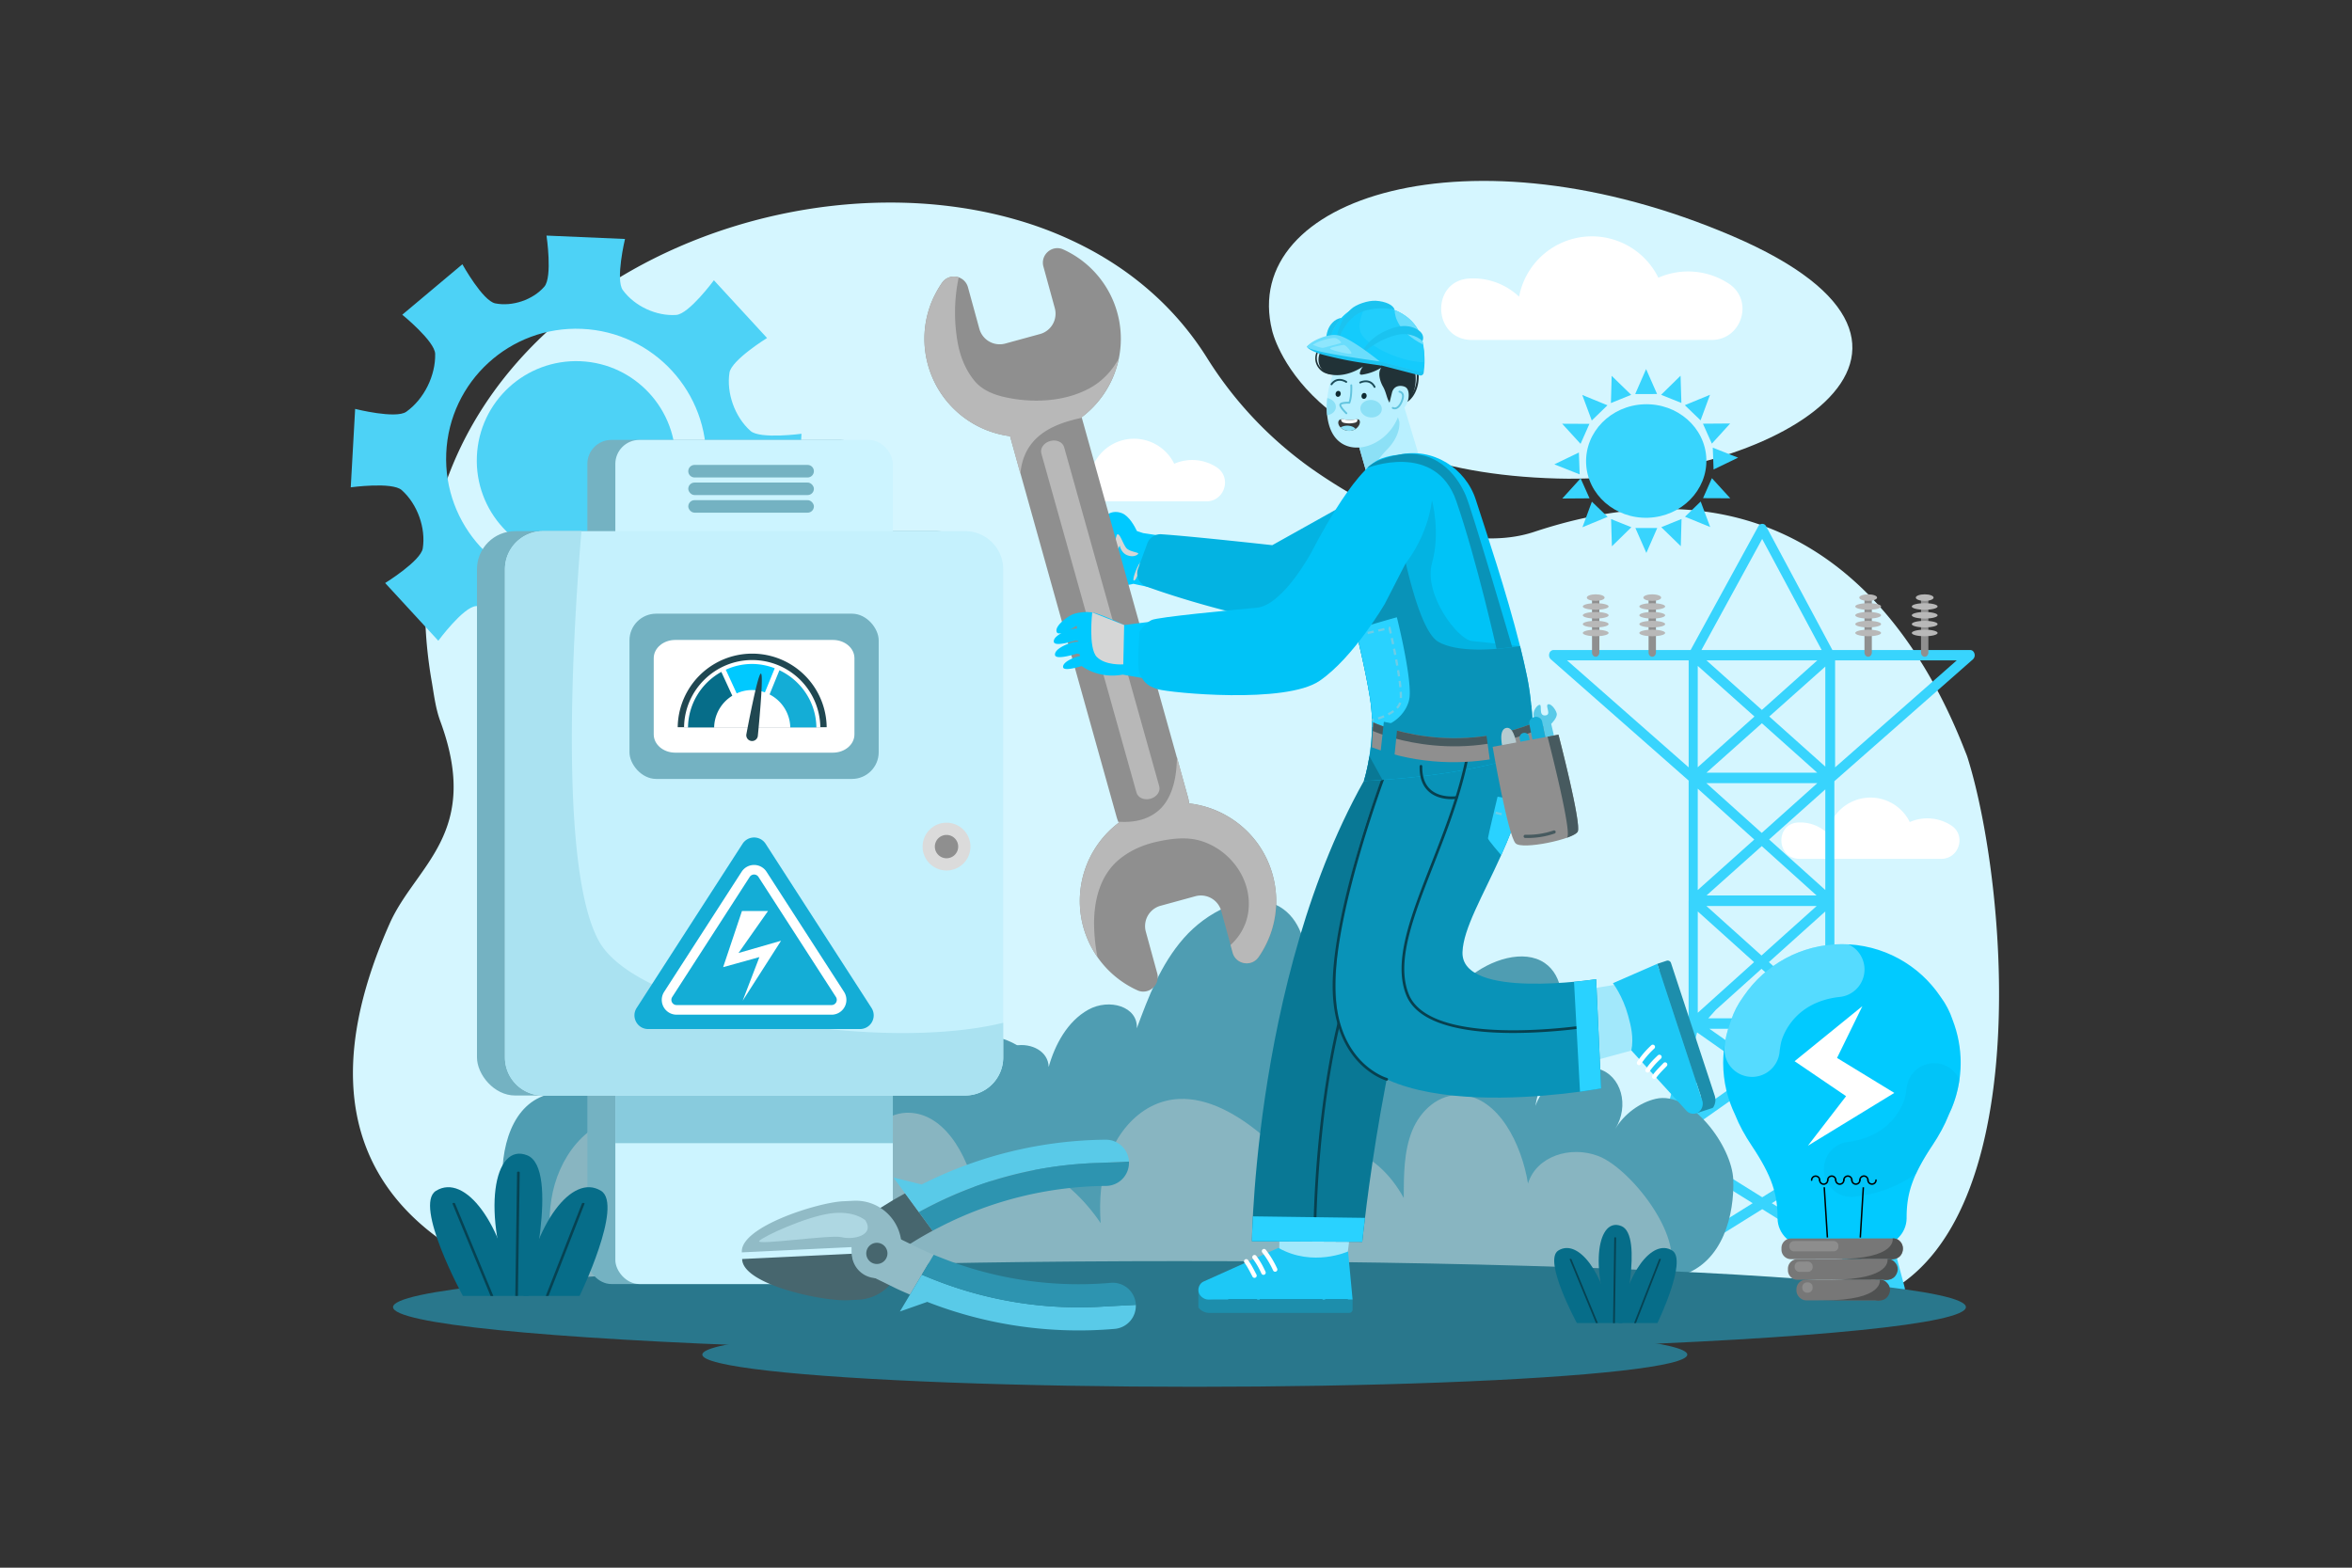 <svg xmlns="http://www.w3.org/2000/svg" viewBox="0 0 4680 3120"><rect x="0" y="0" width="4680" height="3120" fill="#333333" stroke="none"/><defs><clipPath id="a"><path fill="none" d="M3883.23 2206.28q2.4-5.78 4.51-11.71c.05-.16.12-.32.18-.48a235.5 235.5 0 0 0 3.72-11.55c.1-.32.21-.63.31-1 1.08-3.71 2-7.47 2.94-11.26.12-.51.28-1 .4-1.54.83-3.59 1.53-7.24 2.2-10.89.13-.73.31-1.45.43-2.18.62-3.57 1.1-7.19 1.55-10.82.11-.84.26-1.66.36-2.49.43-3.78.72-7.59 1-11.41 0-.72.14-1.42.18-2.13q.38-6.83.38-13.75 0-5.66-.28-11.23c-.06-1.19-.18-2.35-.26-3.53-.16-2.53-.3-5.07-.54-7.57-.12-1.25-.31-2.48-.45-3.72-.27-2.42-.52-4.84-.86-7.23-.19-1.32-.45-2.62-.66-3.94-.37-2.29-.71-4.58-1.14-6.85-.25-1.28-.56-2.53-.82-3.8-.48-2.28-.93-4.57-1.47-6.83-.29-1.18-.63-2.35-.93-3.52-.59-2.32-1.17-4.63-1.83-6.92-.33-1.16-.72-2.29-1.07-3.44-.7-2.28-1.38-4.56-2.14-6.8-.37-1.12-.8-2.2-1.2-3.3-.77-2.2-1.53-4.4-2.37-6.56a165.18 165.18 0 0 0-23.55-45.43c-.54-.76-1-1.55-1.58-2.3l-.14-.19-.12-.17c-.5-.73-1.06-1.42-1.57-2.14-2.18-3.11-4.39-6.2-6.72-9.19-.49-.64-1-1.23-1.53-1.86-2.43-3.06-4.88-6.08-7.45-9-.5-.57-1-1.11-1.56-1.68-2.62-2.93-5.27-5.83-8-8.62-.54-.55-1.13-1.06-1.67-1.61-2.79-2.76-5.6-5.49-8.52-8.11-.57-.52-1.17-1-1.75-1.49-2.95-2.6-5.93-5.17-9-7.62-.63-.5-1.3-1-1.93-1.44-3.07-2.4-6.17-4.77-9.36-7-.73-.52-1.51-1-2.25-1.49-3.14-2.16-6.3-4.29-9.55-6.3-.81-.51-1.67-1-2.49-1.44-3.22-1.94-6.45-3.86-9.77-5.64-1-.56-2.1-1-3.13-1.57-3.17-1.64-6.34-3.29-9.59-4.79-1.23-.57-2.5-1-3.73-1.59-3.12-1.38-6.23-2.77-9.42-4-1.48-.58-3-1.06-4.51-1.61-3-1.1-6-2.22-9-3.2-1.76-.57-3.57-1-5.34-1.54-2.85-.84-5.68-1.73-8.57-2.47-2-.5-4-.87-6-1.32-2.76-.63-5.49-1.31-8.28-1.83-2.42-.46-4.89-.77-7.34-1.16s-4.78-.83-7.2-1.13c-3.25-.41-6.55-.65-9.84-.92-1.67-.14-3.32-.36-5-.47a243.124 243.124 0 0 0-30.18.04c-1.68.11-3.33.34-5 .48-3.29.28-6.59.53-9.84.94-2.42.31-4.8.77-7.2 1.15s-4.92.71-7.34 1.17c-2.78.53-5.52 1.22-8.27 1.85-2 .46-4 .84-6 1.34-2.89.75-5.72 1.64-8.56 2.49-1.77.53-3.58 1-5.33 1.55-3 1-6 2.12-9 3.23-1.5.55-3 1-4.51 1.61-3.18 1.25-6.29 2.65-9.41 4-1.23.55-2.5 1-3.72 1.6-3.25 1.51-6.42 3.16-9.58 4.82-1 .54-2.1 1-3.13 1.57-3.31 1.79-6.54 3.72-9.76 5.66-.82.5-1.67.94-2.49 1.45-3.24 2-6.39 4.16-9.53 6.32-.74.51-1.51 1-2.25 1.5-3.18 2.25-6.27 4.62-9.34 7-.63.49-1.29 1-1.92 1.45-3.11 2.49-6.11 5.09-9.09 7.73-.54.47-1.11.91-1.64 1.39-2.92 2.64-5.73 5.39-8.52 8.16-.54.54-1.12 1.05-1.65 1.59-2.76 2.8-5.41 5.71-8 8.65-.51.57-1 1.1-1.56 1.68-2.56 2.93-5 6-7.42 9-.5.63-1 1.23-1.53 1.87-2.32 3-4.52 6.09-6.7 9.2-.51.73-1.06 1.42-1.57 2.15l-.11.17a1.33 1.33 0 0 0-.14.19c-.56.75-1 1.54-1.58 2.3a165.47 165.47 0 0 0-23.44 45.49c-.83 2.16-1.59 4.36-2.36 6.56-.39 1.1-.82 2.19-1.19 3.3-.75 2.25-1.43 4.53-2.12 6.81-.35 1.15-.74 2.29-1.07 3.45-.65 2.28-1.22 4.6-1.81 6.91-.3 1.18-.64 2.35-.92 3.53-.55 2.34-1 4.71-1.51 7.08-.24 1.19-.52 2.36-.75 3.55-.44 2.33-.79 4.68-1.16 7-.2 1.26-.44 2.5-.62 3.77-.33 2.39-.58 4.81-.85 7.23-.13 1.24-.31 2.47-.43 3.72-.23 2.51-.37 5-.53 7.57-.07 1.18-.19 2.35-.24 3.53-.18 3.72-.26 7.47-.26 11.24q0 6.91.41 13.74c.05.72.14 1.42.19 2.13.26 3.82.56 7.64 1 11.41.09.84.25 1.65.36 2.49.46 3.63.95 7.25 1.57 10.82.12.69.29 1.36.42 2 .68 3.7 1.4 7.38 2.25 11 .07.32.17.64.25 1 1 4 2 7.93 3.12 11.83.09.32.21.63.31 1 1.16 3.89 2.39 7.75 3.75 11.55 0 .16.12.31.18.47q2.11 5.92 4.54 11.71c.08.19.17.37.25.56 1.59 3.76 3.26 7.48 5 11.14 8.51 21.43 19.67 41.48 33.05 61.5 41.17 61.6 51.49 97.55 51.54 143.78v1.38c.52 30.72 26.09 55.1 56.82 55.07l143.35-.17c30.72 0 56.24-24.48 56.68-55.2v-1.38c0-46.24 10.18-82.21 51.21-143.91 13.33-20.05 24.44-40.12 32.91-61.57 1.76-3.66 3.42-7.39 5-11.15.11-.09.21-.27.29-.47Z"/></clipPath></defs><g class="color000000 svgShape" data-name="7"><path fill="#d5f6ff" d="M3683.77 2598.69c-344.27 77.24-784.9 54.63-784.9 54.63-510.68.77-565.19-223.17-969.36-97.41q-3.55 1.1-7.14 2.24c-130.08 41.38-264.75 64.07-400.43 66-304.76 4.37-805.08-80-819.34-471.18-3.23-88.41 18.38-192.51 72.7-314.79 51.65-116.26 183.24-179.25 100.85-402.72-9.53-25.82-12.58-52.82-17-78.55q-3.08-17.39-5.36-34.49c-.41-3-.82-6.07-1.2-9.07-.24-1.86-.46-3.72-.68-5.63-7.42-62.14-7.89-121.51-2.24-178C865 976.92 925.33 845.45 1014.54 738c177.21-213.38 468.2-331.92 746.33-334.82q16.71-.18 33.37.2c3.62.08 7.24.19 10.86.31q8.54.29 17 .72 44.79 2.32 88.6 8.8 16 2.34 31.91 5.31 13 2.4 25.79 5.19 18.69 4.07 37.08 8.93 7.9 2.12 15.75 4.36a740.64 740.64 0 0 1 153 62.56q27 14.88 52.46 32.08a625.83 625.83 0 0 1 75.31 59.89 600.14 600.14 0 0 1 100 121.15A768.22 768.22 0 0 0 2576.87 908c5.14 4.09 10.33 8.06 15.52 12q14.25 10.69 28.72 20.55c189.65 129.31 337.16 149.31 431.46 118 457.82-152 724.49 96.57 856.41 433.46 2.1 5.39 4.46 10.64 6.17 16.11 83.55 266.59 143.3 1006.5-231.38 1090.57Z" class="colorfff0d5 svgShape"/><path fill="#d5f6ff" d="M2531.32 658s61.57 280.61 567.76 294.35c430.28 11.67 872.24-257.55 348.81-482.25s-982.72-76.95-916.57 187.9Z" class="colorfff0d5 svgShape"/><path fill="#4dd2f6" d="M1493.3 857.59c-31.41-28-48-75.52-41.81-115.83 3.89-25.21 74.76-69.08 74.76-69.08l-105.73-114.9s-49.59 67.25-75 69c-38.82 2.84-82.68-17.1-106.28-49.5-15-20.62 4.38-101.68 4.38-101.68l-156.18-6.74s12.27 82.54-4.36 101.67c-23 26.5-64.12 40-97.64 33.24-25-5-65.4-77.85-65.4-77.85L800.42 626.37s64.77 52.51 65.46 77.88c1 42.69-21.67 89.72-57.44 115.2-20.75 14.84-101.78-5.65-101.78-5.65l-8.73 156.07s82.55-11.33 101.46 5.56c31.42 28.09 48.11 75.63 41.85 115.9-3.88 25.16-74.85 69-74.85 69l105.75 114.88s49.56-67.13 75-68.92c38.71-2.76 82.74 17.2 106.35 49.49 15 20.63-4.3 101.65-4.3 101.65l156.07 6.74s-12.33-82.51 4.28-101.66c23.09-26.43 64.25-40 97.82-33.23 24.86 5.06 65.38 77.9 65.38 77.9l119.59-100.51s-64.71-52.51-65.49-77.9c-1-42.63 21.65-89.65 57.44-115.21 20.77-14.69 101.84 5.78 101.84 5.78l8.64-156.05s-82.47 11.19-101.46-5.7Zm-358 314c-142.77-6.15-253.55-126.91-247.36-269.72s126.9-253.51 269.71-247.39S1411.28 781.36 1405 924.17c-6.09 142.76-126.82 253.54-269.72 247.38Z" class="colorf64d6b svgShape"/><path fill="#4dd2f6" d="M1344.05 925.08c-4.65 109.12-97 193.81-206.15 189s-193.73-97-189-206c4.65-109.25 97-193.82 206.08-189.18s193.82 97.04 189.07 206.18Z" class="colorf64d6b svgShape"/><path fill="#fff" d="M2400.36 997.81c36.57 0 51.19-47.69 20.63-67.77a89.09 89.09 0 0 0-84.54-7.08 89 89 0 0 0-167.38 22.8 80.44 80.44 0 0 0-55.33-22c-1.33 0-2.64 0-3.95.09-47.55 2.29-44.94 73.93 2.67 73.93ZM3862.6 1709.27c35.78 0 50.09-46.68 20.18-66.33a87.17 87.17 0 0 0-82.73-6.93 87.15 87.15 0 0 0-163.82 22.31 78.73 78.73 0 0 0-54.15-21.5c-1.3 0-2.58 0-3.86.09-46.54 2.24-44 72.36 2.6 72.36ZM3405.65 676.6c60.54 0 84.75-79 34.15-112.19a147.47 147.47 0 0 0-140-11.73 147.42 147.42 0 0 0-277.11 37.75 133.18 133.18 0 0 0-91.61-36.38q-3.28 0-6.54.16C2845.88 558 2850.2 676.6 2929 676.6Z" class="colorffffff svgShape"/><path fill="#38d4fd" d="M3781.29 2576.23a7.16 7.16 0 0 1-2.43-.48l-.19-.07a4 4 0 0 1-.38-.18l-.17-.08c-.52-.25-1-.43-1.3-.56h-.11l-270.21-168.4L3236.09 2575a8 8 0 0 1-4.34 1.26 8.24 8.24 0 0 1-5.74-2.31 11.45 11.45 0 0 1-3-11.19l138.1-520.46-.63-2.1c0-.25-.1-.49-.16-.74a10.47 10.47 0 0 0-.19-1.12V2037l-.07-.61-.06-.45v-242.5c0-.41.06-.81.06-1.22v-238.74L3085.9 1312.2a11.11 11.11 0 0 1-3-11.64v-.19a9 9 0 0 1 8.41-6.74H3364l134.71-246.22a9 9 0 0 1 7.74-4.87h.14a8.54 8.54 0 0 1 7.58 4.77l131.89 246.32h274.14c3.89 0 7.24 2.73 8.52 7a11.09 11.09 0 0 1-3 11.56L3650 1554.77v237.55a9.66 9.66 0 0 0 .07 1.2v234.81l.91 2.06a10.29 10.29 0 0 0 .83 1.52 11.55 11.55 0 0 1 .81 7.89l-.68 2.74L3790 2562.78a13.09 13.09 0 0 1 .24 3.71c0 .13-.05.3-.08.48l-.08.5a14 14 0 0 1-.65 2.55c-.1.24-.2.47-.29.7l-.18.43a10.25 10.25 0 0 1-1.78 2.49l-.22.21-.32.38a8.9 8.9 0 0 1-2.55 1.42 5.88 5.88 0 0 0-.78.33 7.52 7.52 0 0 1-2.02.25Zm-255.76-181.63 240.6 150-68.25-257.36Zm-278.62 150 240.6-150-172.34-107.41Zm80.94-273.14 178.65 111.34 178.68-111.34-178.68-125.66Zm196.06-137.83 163.74 115.14-51.49-194.09Zm-198.52 115.14 163.74-115.14-112.25-78.95Zm181.11-127.36 105.29-74H3401.3Zm-92.14-111.8-15.25 17h211.4l-14.64-16.91-.46-.43-90.41-81.15Zm-36.13 6 112-100.83-112-100.8Zm141.5-100.83 112.17 100.78V1814Zm-14.73-13.13 109.86-98.6h-219.51Zm-109.44-119.48h219.09l-109.13-98.25Zm-17.38-10.8 112.43-100.55-112.43-101.28Zm142-100.61 111.82 100.5V1571Zm-14.7-13.1 110.59-99H3395.3Zm-110-119.86h220.43l-110.12-98.4Zm-35.39-10.61v-212.88h-241.94Zm291.39 0 242-212.88h-242Zm-273.35-.18L3491 1426l-112.81-100.75Zm142.35-101L3632 1525.7v-199.09Zm-14.69-13.11 110.26-98.6h-220.51Zm-120.24-119.28h239.18l-118.38-221Z" class="colorfdb138 svgShape"/><path fill="#8f8f8f" d="M3717.24 1307.09c-4 0-7.32-3.75-7.32-8.38v-108.53h14.64v108.53c0 4.63-3.28 8.38-7.32 8.38Z" class="color8f8f8f svgShape"/><path fill="#b8b8b8" d="M3743 1259.71c0 3.61-11.51 6.54-25.71 6.54s-25.71-2.93-25.71-6.54 11.51-6.55 25.71-6.55 25.71 2.93 25.71 6.55ZM3743 1242.12c0 3.61-11.51 6.54-25.71 6.54s-25.71-2.93-25.71-6.54 11.51-6.54 25.71-6.54 25.71 2.93 25.71 6.54ZM3743 1224.54c0 3.61-11.51 6.54-25.71 6.54s-25.71-2.93-25.71-6.54 11.51-6.55 25.71-6.55 25.71 2.93 25.71 6.55ZM3743 1207c0 3.61-11.51 6.54-25.71 6.54s-25.71-2.93-25.71-6.54 11.51-6.54 25.71-6.54 25.71 2.88 25.71 6.54ZM3735 1189.37c0 3.61-7.93 6.54-17.71 6.54s-17.71-2.93-17.71-6.54 7.93-6.55 17.71-6.55 17.71 2.93 17.71 6.55Z" class="colorb8b8b8 svgShape"/><path fill="#8f8f8f" d="M3829.76 1307.09c-4 0-7.32-3.75-7.32-8.38v-108.53h14.64v108.53c0 4.63-3.28 8.38-7.32 8.38Z" class="color8f8f8f svgShape"/><path fill="#b8b8b8" d="M3855.47 1259.71c0 3.61-11.51 6.54-25.71 6.54s-25.71-2.93-25.71-6.54 11.51-6.55 25.71-6.55 25.71 2.93 25.71 6.55ZM3855.47 1242.12c0 3.61-11.51 6.54-25.71 6.54s-25.71-2.93-25.71-6.54 11.51-6.54 25.71-6.54 25.71 2.93 25.71 6.54ZM3855.47 1224.54c0 3.61-11.51 6.54-25.71 6.54s-25.71-2.93-25.71-6.54 11.51-6.55 25.71-6.55 25.71 2.93 25.71 6.55ZM3855.47 1207c0 3.61-11.51 6.54-25.71 6.54s-25.71-2.93-25.71-6.54 11.51-6.54 25.71-6.54 25.71 2.88 25.71 6.54ZM3847.47 1189.37c0 3.61-7.93 6.54-17.71 6.54s-17.71-2.93-17.71-6.54 7.93-6.55 17.71-6.55 17.71 2.93 17.71 6.55Z" class="colorb8b8b8 svgShape"/><path fill="#8f8f8f" d="M3175.12 1307.09c-4 0-7.32-3.75-7.32-8.38v-108.53h14.64v108.53c0 4.63-3.27 8.38-7.32 8.38Z" class="color8f8f8f svgShape"/><path fill="#b8b8b8" d="M3200.84 1259.71c0 3.61-11.52 6.54-25.72 6.54s-25.71-2.93-25.71-6.54 11.51-6.55 25.71-6.55 25.72 2.93 25.72 6.55ZM3200.84 1242.12c0 3.61-11.52 6.54-25.72 6.54s-25.71-2.93-25.71-6.54 11.51-6.54 25.71-6.54 25.72 2.93 25.72 6.54ZM3200.84 1224.54c0 3.61-11.52 6.54-25.72 6.54s-25.71-2.93-25.71-6.54 11.51-6.55 25.71-6.55 25.72 2.93 25.72 6.55ZM3200.84 1207c0 3.61-11.52 6.54-25.72 6.54s-25.71-2.93-25.71-6.54 11.51-6.54 25.71-6.54 25.72 2.88 25.72 6.54ZM3192.84 1189.37c0 3.61-7.93 6.54-17.72 6.54s-17.71-2.93-17.71-6.54 7.93-6.55 17.71-6.55 17.72 2.93 17.72 6.55Z" class="colorb8b8b8 svgShape"/><path fill="#8f8f8f" d="M3287.64 1307.09c-4 0-7.32-3.75-7.32-8.38v-108.53H3295v108.53c0 4.63-3.31 8.38-7.36 8.38Z" class="color8f8f8f svgShape"/><path fill="#b8b8b8" d="M3313.36 1259.71c0 3.61-11.52 6.54-25.72 6.54s-25.71-2.93-25.71-6.54 11.51-6.55 25.71-6.55 25.72 2.93 25.72 6.55ZM3313.36 1242.12c0 3.61-11.52 6.54-25.72 6.54s-25.71-2.93-25.71-6.54 11.51-6.54 25.71-6.54 25.72 2.93 25.72 6.54ZM3313.36 1224.54c0 3.61-11.52 6.54-25.72 6.54s-25.71-2.93-25.71-6.54 11.51-6.55 25.71-6.55 25.72 2.93 25.72 6.55ZM3313.36 1207c0 3.61-11.52 6.54-25.72 6.54s-25.71-2.93-25.71-6.54 11.51-6.54 25.71-6.54 25.72 2.88 25.72 6.54ZM3305.36 1189.37c0 3.61-7.93 6.54-17.72 6.54s-17.71-2.93-17.71-6.54 7.93-6.55 17.71-6.55 17.72 2.93 17.72 6.55Z" class="colorb8b8b8 svgShape"/><path fill="#4f9db2" d="M1080.55 2181.3c55.49-21.05 169-6.26 185.94 48.16 12.64-77.64 58.17-171.59 133-176.06 44.41-2.65 81.14 30.67 97.59 71.36s16.65 87.8 16.63 133.64c25-45.67 65.94-87.53 114.33-95.86s99 30.35 90.6 80.52c9-44.36 42.75-81.36 78-110.84 48.07-40.24 106.14-73.56 164.12-70.94 82.53 3.73 140.39 81.21 153.3 164.78s-9.18 172.22-31.07 257.83c-3.26 12.75-693.71-31.16-758.11-34-62.6-2.81-99.45 81.45-162.05 78.65-34.06-1.52-146.64-31-160.74-141.71-10.97-86.14 9.97-179.56 78.46-205.53Z" class="color4fb29f svgShape"/><path fill="#4f9db2" d="M2020.66 2080.82c32.26-5.36 65.31 11.69 66 42.68 12.19-43.82 37-90.77 78.81-114s99.15-6.35 96.53 37.13c23.08-62.47 47.44-127.12 93.48-179.56s120.24-89.16 175.95-69.37c44.19 15.69 66.11 62.94 67.28 111.87s-15 100-31 149.86c25.76-66.09 102.87-118.3 167.83-111.15s105.51 75.38 81.66 141.81c28.06-51.18 57.59-104.18 103.2-142.84s112.25-58.49 152.91-30.93c38.08 25.82 40.94 82.76 28.31 133.42s-37.71 100.48-46.46 151.17c16.81-49.8 79.84-86.88 125.33-73.73s62.32 73.34 33.46 119.66c17.52-29.46 48.62-52.6 80.72-60 70-16.25 151.84 94.14 154.17 161.27s-19.5 164.12-102.91 190c-562.72 58.09-1100.72-17.29-1644.11-60.06 8.27.65 120.7-196.47 136-222.07 38.83-65.09 102.09-161.75 182.84-175.16Z" class="color4fb29f svgShape"/><path fill="#88b5c1" d="M2084.39 2336.05c-55.49-21.05-122.77.25-139.74 54.68-12.64-77.64-58.17-171.59-133-176.06-44.41-2.65-81.14 30.66-97.59 71.36s-16.65 87.8-16.63 133.64c-25-45.67-65.94-87.54-114.33-95.86s-99 30.35-90.6 80.52c-9-44.36-42.75-81.36-78-110.84-48.07-40.25-106.14-73.56-164.12-70.94-82.53 3.73-140.39 81.21-153.3 164.78s11.59 129.69 33.48 215.3c3.27 12.75 691.3 11.37 755.7 8.48q93.9-4.21 187.79-8.44c34.06-1.52 115.37 10.59 140.57-17.13 59.86-65.87-61.74-223.54-130.23-249.49Z" class="color88c1ba svgShape"/><path fill="#88b5c1" d="M3180.14 2300.62c-55.49-21-122.77.26-139.74 54.68-12.63-77.64-58.16-171.59-133-176.06-44.4-2.65-81.14 30.67-97.58 71.36s-16.66 87.8-16.64 133.64c-25-45.67-65.94-87.53-114.33-95.86s-99 30.35-90.59 80.52c-9-44.36-42.76-81.36-78-110.84-48.07-40.24-106.14-73.56-164.13-70.94-82.52 3.73-140.39 81.21-153.29 164.78s9.17 172.22 31.07 257.83c3.26 12.75 693.71-31.16 758.1-34.05q93.9-4.21 187.79-8.44c34.06-1.52 115.37 10.6 140.57-17.13 59.86-65.87-61.73-223.51-130.23-249.49Z" class="color88c1ba svgShape"/><ellipse cx="2346.92" cy="2601.38" fill="#29778c" class="color8c293d svgShape" rx="1564.83" ry="91.51"/><ellipse cx="2377.43" cy="2695.94" fill="#29778c" class="color8c293d svgShape" rx="979.97" ry="64.06"/><rect width="552.16" height="1679.98" x="1168.73" y="875.51" fill="#74b2c2" class="color7496c2 svgShape" rx="47.78"/><rect width="991.41" height="1123.18" x="949.1" y="1057.08" fill="#74b2c2" class="color7496c2 svgShape" rx="75.8"/><rect width="552.16" height="1679.98" x="1224.4" y="875.51" fill="#ccf4ff" class="colorcce8ff svgShape" rx="47.78"/><path fill="#88cbdd" d="M1224.4 1287.63h552.16v987.5H1224.4z" class="color88b7dd svgShape"/><path fill="#c5f1fd" d="M1996.17 1132.88v971.58a75.8 75.8 0 0 1-75.8 75.8h-839.8a75.81 75.81 0 0 1-75.81-75.8v-971.58a75.8 75.8 0 0 1 75.81-75.8h839.8a75.79 75.79 0 0 1 75.8 75.8Z" class="colorc5e6fd svgShape"/><path fill="#aae2f1" d="M1996.17 2035.57v68.89a75.8 75.8 0 0 1-75.8 75.8h-839.8a75.81 75.81 0 0 1-75.81-75.8v-971.58a75.8 75.8 0 0 1 75.81-75.8h76.34c-9.47 114-52.81 659.41 35.16 816.5 79.93 142.81 556.75 222.42 804.1 161.99Z" class="coloraad6f1 svgShape"/><rect width="495.88" height="328.87" x="1252.54" y="1221.34" fill="#74b2c2" class="color7496c2 svgShape" rx="53.13"/><path fill="#fff" d="M1657.37 1497.93h-313.78c-23.65 0-42.8-16.24-42.8-36.24v-151.83c0-20 19.15-36.24 42.8-36.24h313.78c23.62 0 42.78 16.22 42.78 36.24v151.83c0 20-19.15 36.24-42.78 36.24Z" class="colorffffff svgShape"/><path fill="#204751" d="M1644.91 1447.35h-296.4a148.21 148.21 0 0 1 296.4 0Z" class="color204051 svgShape"/><path fill="#fff" d="M1632.28 1447.35h-271.13c1-74 61.46-133.74 135.56-133.74a135.64 135.64 0 0 1 135.57 133.74Z" class="colorffffff svgShape"/><path fill="#14add6" d="m1550.89 1333.9-19.62 48.15a75.8 75.8 0 0 1 41.25 65.57h51.94c-.66-50.36-30.7-93.46-73.57-113.72Z" class="colord61450 svgShape"/><path fill="#00c9ff" d="M1496.73 1321.38a126.69 126.69 0 0 0-52.56 11.46l21.66 47.15a73.17 73.17 0 0 1 56.17-2l19.58-48a126.41 126.41 0 0 0-44.85-8.61Z" class="colorffcb00 svgShape"/><path fill="#066d89" d="M1435.3 1337.22a128 128 0 0 0-66.29 110.4H1421a76 76 0 0 1 36.13-63Z" class="color068980 svgShape"/><path fill="#204751" d="M1514.07 1340.61c-6.31-.9-29 121-29 121a11.52 11.52 0 0 0 9.77 13.05 11.52 11.52 0 0 0 13.05-9.77s12.48-123.37 6.18-124.28Z" class="color204051 svgShape"/><path fill="#14add6" d="M1711.24 2048h-421.52c-21.59 0-34.63-23.91-22.9-42l210.76-326.76a27.25 27.25 0 0 1 45.81 0L1734.15 2006a27.26 27.26 0 0 1-22.91 42Z" class="colord61450 svgShape"/><path fill="#fff" d="M1654.66 2019.43H1346.3a29.48 29.48 0 0 1-24.79-45.48l154.18-239a29.48 29.48 0 0 1 49.56 0l154.21 239a29.51 29.51 0 0 1-24.8 45.5Zm-154.18-278.93a10.24 10.24 0 0 0-8.74 4.77l-154.18 239a10.39 10.39 0 0 0 8.74 16h308.36a10.39 10.39 0 0 0 8.74-16l-154.21-239a10.17 10.17 0 0 0-8.71-4.77Z" class="colorffffff svgShape"/><path fill="#fff" d="m1469.49 1896.65 58.75-83.62h-51.87l-37.46 111.82 72.15-20.07-33.35 86.96 76.42-119.47-84.64 24.38z" class="colorffffff svgShape"/><path fill="#dbdbdb" d="M1930.94 1684.89a47.56 47.56 0 1 1-47.57-47.56 47.57 47.57 0 0 1 47.57 47.56Z" class="colordbdbdb svgShape"/><path fill="#8f8f8f" d="M1906.6 1684.89a23.22 23.22 0 1 1-23.23-23.22 23.23 23.23 0 0 1 23.23 23.22Z" class="color8f8f8f svgShape"/><path fill="#74b2c2" d="M1607 950.23h-225a12.46 12.46 0 0 1-12.45-12.46 12.45 12.45 0 0 1 12.45-12.45h225a12.44 12.44 0 0 1 12.45 12.45 12.45 12.45 0 0 1-12.45 12.46Z" class="color7496c2 svgShape"/><rect width="249.96" height="24.91" x="1369.54" y="960.36" fill="#74b2c2" class="color7496c2 svgShape" rx="12.46"/><rect width="249.96" height="24.91" x="1369.54" y="995.41" fill="#74b2c2" class="color7496c2 svgShape" rx="12.46"/><path fill="#00c9ff" d="M2150.54 1137.21c1.74 4 5.07 7.77 10.65 10.52s13.4 4.46 24.15 4.47c16.71 11.49 50.42 15.79 69.63 9.66l48.7 10.33s9.6 8.57 20.48-36.57 2.44-66.81 2.44-66.81l-52-7.86c-4.33-1.35-8.43-2.7-12.36-4.06-4.28-9.1-15.5-30.11-29.94-35.61-18.48-7-34.37 2.3-38.77 16.76h-.32c-.53-.08-1.61-.17-3.16-.32-12-1-52-3.71-64.45 6.19-14.63 11.7 12.21 21 27.67 24 0 0-9.34 2.38-12 11.94s10.58 13.67 10.58 13.67-9.26 4-9.63 12.74 11.42 16.13 11.42 16.13-7.38 4.88-3.09 14.82Z" class="colorffcb00 svgShape"/><path fill="#d5d6d6" d="M2268.42 1119.48s-3.29 30.42-10.7 35.4 3.05-24.45 10.7-35.4Z" class="colord6d5d5 svgShape"/><path fill="#d5d6d6" d="M2188.43 1130c12.38-1.85 19.55-11.34 20.38-16.54a22.21 22.21 0 0 0-.23-7.75c-4.73 1.51-9.49 1-13.42-2.62a47.57 47.57 0 0 1-18.09.28c-15.21-2.66-20.77-11.32-20.77-11.32a194.73 194.73 0 0 0 36.17 8c-3.27-4.85-4.29-13.17-4.17-22.17l-35-9.95s9.88.39 21.21-8.29c7-5.33 12.42-15.13 15.57-21.91 1.55.15 2.63.24 3.16.32h.33s2 63.27 14.55 58.08 11.06-32.42 15.8-32.83 10.42 18.16 16.58 26.62 26.19 9.17 24.31 12.22-10.75 7.59-22.55 2.56-14.27-19-14.27-19a37.62 37.62 0 0 1-13.82 17.33c1.41 3.71 4.52 14.89-4.91 24-11.48 11.15-34.3 13.86-49.12-4.79-.03.08 15.91 9.62 28.29 7.76Z" class="colord6d5d5 svgShape"/><path fill="#8f8f8f" d="M2263 1970.82a195 195 0 0 1-102.47-110.64c-.07-.18-.13-.37-.2-.55-.34-.92-.66-1.84-1-2.76-.47-1.32-.92-2.65-1.35-4-.38-1.18-.76-2.37-1.11-3.58-.11-.35-.21-.69-.31-1-.36-1.18-.7-2.36-1-3.56a195.37 195.37 0 0 1 70.55-207.43 62.89 62.89 0 0 1-4.19-11l-191.51-684.5-19.8-70.8c-.27-1-.43-2-.65-2.89a195.42 195.42 0 0 1-163.57-142.2 197.9 197.9 0 0 1-5.35-26.53c-.35-2.65-.65-5.3-.88-7.94s-.41-5.28-.54-7.92q-.31-6.59-.19-13.12c0-1.75.09-3.48.17-5.21.05-.87.1-1.73.14-2.6a194 194 0 0 1 2.73-22.78c.14-.74.27-1.47.41-2.2q1-5.49 2.42-10.89c.15-.59.3-1.18.46-1.77.22-.85.45-1.69.68-2.54.79-2.86 1.64-5.69 2.57-8.51q2-6.33 4.55-12.49 2.06-5.13 4.43-10.15c.32-.66.63-1.34 1-2s.65-1.32 1-2c1-1.95 2-3.87 3-5.77.11-.18.21-.37.31-.55.63-1.15 1.27-2.3 1.92-3.43.36-.65.73-1.28 1.11-1.93s.74-1.27 1.12-1.9l1.15-1.89 1.17-1.87q1.18-1.87 2.41-3.72c.79-1.21 1.61-2.4 2.44-3.59a.13.13 0 0 1 0-.06l.22-.32a28.88 28.88 0 0 1 51.2 9.43l22.65 82.61a42 42 0 0 0 51.66 29.45l69-18.9a42 42 0 0 0 29.46-51.66l-22.64-82.64c-6.44-23.55 17.47-44.15 39.68-34a195.29 195.29 0 0 1 55.76 317.25l-.06.05c-.86.85-1.74 1.69-2.62 2.53l-.2.19c-.92.87-1.85 1.73-2.8 2.59l-1.65 1.48-1.67 1.46-1.7 1.45c-.55.47-1.13 1-1.7 1.42q-3.43 2.84-7 5.53c.05.19.12.38.18.56.13.35.25.69.37 1.07l189.16 676.11 22.08 79.09a67.25 67.25 0 0 1 2 11.64c77 8.76 144.66 63.13 166.4 142.48q2.17 7.95 3.67 15.92.73 4 1.32 8c.5 3.54.92 7.06 1.23 10.59q.24 2.64.39 5.28c.12 1.75.2 3.51.26 5.27.13 3.51.15 7 .08 10.49 0 1.75-.1 3.49-.17 5.22 0 .87-.09 1.74-.14 2.6a194.93 194.93 0 0 1-2.51 21.55c-.41 2.36-.87 4.71-1.36 7.06-.37 1.77-.78 3.54-1.2 5.29q-1 4-2.07 7.87c-.51 1.73-1 3.46-1.56 5.18-.28.86-.55 1.72-.83 2.57l-.87 2.56c-.88 2.55-1.83 5.09-2.82 7.6-.31.81-.64 1.63-1 2.43 0 .06-.05.13-.08.18-.33.8-.66 1.6-1 2.38-.66 1.57-1.35 3.12-2.05 4.67-.31.66-.62 1.34-.94 2s-.63 1.34-.95 2c-.23.49-.47 1-.71 1.45-.34.7-.7 1.4-1.05 2.09-.73 1.46-1.5 2.9-2.27 4.33-.29.54-.58 1.08-.88 1.61l-.84 1.5c-.37.66-.74 1.31-1.12 2q-2.5 4.31-5.21 8.49l-1.07 1.62c-.8 1.2-1.61 2.39-2.44 3.59 0 0-.05.06-.07.1-14 19.92-45 14.36-51.4-9.15l-4.14-15.08-18.5-67.52a42.06 42.06 0 0 0-51.68-29.46l-69 18.91a42 42 0 0 0-29.45 51.67l22.63 82.61c6.5 23.46-17.42 44.11-39.6 33.93Z" class="color8f8f8f svgShape"/><path fill="#b8b8b8" d="M2010.61 871c-.27-1-.43-2-.65-2.89a195.42 195.42 0 0 1-163.57-142.2 197.9 197.9 0 0 1-5.35-26.53c-.34-2.65-.64-5.3-.88-7.94s-.41-5.28-.54-7.92q-.3-6.59-.19-13.12c0-1.74.1-3.47.17-5.21.05-.87.1-1.73.14-2.6a196.18 196.18 0 0 1 2.73-22.78c.14-.74.27-1.47.41-2.2q1.06-5.49 2.42-10.89c.15-.59.3-1.18.46-1.77.22-.85.45-1.69.68-2.54.8-2.85 1.64-5.69 2.57-8.51 1.37-4.21 2.89-8.39 4.55-12.49q2.07-5.14 4.43-10.15c.32-.66.63-1.34 1-2s.65-1.32 1-2q1.45-2.91 3-5.77c.11-.18.21-.37.31-.55.63-1.15 1.27-2.3 1.92-3.43.36-.65.73-1.28 1.11-1.93s.74-1.27 1.12-1.9l1.15-1.89 1.17-1.87q1.18-1.87 2.41-3.72c.81-1.22 1.65-2.45 2.49-3.65l.22-.32a28.5 28.5 0 0 1 32.75-10.23 339 339 0 0 0-1.8 131.14c5.06 27.24 15.66 53.48 33.37 74.94 17.11 20.71 43.6 29.37 69.14 34.16 53.15 10 113 6.3 160.94-20.25 25-13.89 43.52-34.44 56.82-58.29a196.2 196.2 0 0 1-60.23 105.43l-1.65 1.48-1.67 1.46-1.7 1.45c-.55.47-1.13 1-1.7 1.42q-3.43 2.84-7 5.53c.05.19.12.38.18.56s.12.36.17.54c-55 11.47-107.22 34.21-119.88 95.42-1 4.91-1.69 9.85-2.22 14.79l-.12 1.13ZM2183.72 1904.68a195.71 195.71 0 0 1-25.74-51.81c-.38-1.18-.76-2.37-1.11-3.58-.11-.35-.21-.69-.31-1-.36-1.18-.7-2.36-1-3.56a195.37 195.37 0 0 1 70.55-207.43c-.31-.66-.58-1.37-.9-2 27.74 2 55.52-2.33 78-20.5 23.26-18.71 33.35-50.1 36.76-78.68 1.09-9.15 1.68-18.45 1.88-27.79v-1.53l22.08 80.6a67.25 67.25 0 0 1 2 11.64c77 8.76 144.66 63.13 166.4 142.48q2.17 7.95 3.67 15.92c.49 2.65.92 5.3 1.32 8 .5 3.54.92 7.06 1.23 10.59q.23 2.64.39 5.28c.12 1.76.2 3.52.26 5.27q.18 5.27.08 10.49c0 1.75-.1 3.49-.17 5.22 0 .87-.09 1.74-.14 2.6a196.25 196.25 0 0 1-3.87 28.61c-.38 1.76-.78 3.53-1.2 5.29q-1 4-2.07 7.87c-.51 1.73-1 3.46-1.56 5.18-.28.86-.55 1.72-.83 2.57l-.87 2.56q-1.33 3.84-2.82 7.6c-.31.81-.64 1.63-1 2.43 0 .06-.05.13-.08.18-.33.8-.66 1.6-1 2.38-.66 1.57-1.35 3.12-2.05 4.67-.31.66-.62 1.34-.94 2s-.63 1.34-.95 2c-.23.49-.47 1-.71 1.45-.34.7-.7 1.4-1.05 2.09-.73 1.46-1.5 2.9-2.27 4.33-.29.54-.58 1.08-.88 1.61l-.84 1.5c-.37.66-.74 1.31-1.12 2q-2.5 4.31-5.21 8.49l-1.07 1.62c-.8 1.2-1.61 2.39-2.44 3.59 0 0-.05.06-.07.1-14 19.92-45 14.36-51.4-9.15l-4.14-15.08c28.26-25.73 41.72-62.53 34.52-103.13-8.67-49-46.9-90.13-94.09-104.26-28.81-8.66-60.14-4.21-88.88 2.27-26.5 6-51.69 17.19-72.74 34.44-38 31.15-50.42 80.79-50.36 127.94a363.7 363.7 0 0 0 6.74 66.64Z" class="colorb8b8b8 svgShape"/><path fill="#b8b8b8" d="M2072.06 902.45c-2.8-10.23 5.07-21.34 17.6-24.76 12.55-3.44 24.92 2.1 27.76 12.34l189.26 674.89c2.81 10.23-5.06 21.32-17.55 24.74-12.54 3.44-25-2.1-27.78-12.34Z" class="colorb8b8b8 svgShape"/><path fill="#00c9ff" d="m2143.14 1300.67 5.38 1.42.37 3.59c-.92.16-1.87.33-2.76.56-12.84 3.24-32.09 12.19-30.8 21.62 1.17 8.77 32.59-.93 37-2.34 6.72 5 37.2 25.18 81.6 17.11l55.08 9.51 4.21.73 11.32 1.94s23.48-26.9 22.82-71.28-10.72-49.61-10.72-49.61l-12.44 1.57-4.17.52-63.19 7.9c-17.1-8-50.45-23-63.51-25.05a39.1 39.1 0 0 0-7.06-.46v-.34s-22.56-.87-36 6.7-32.17 23.42-27.44 33.49c1.27 2.69 4.83 2.89 9.35 1.78-9.06 4.83-16.17 11-15.31 17.36 1.49 11 43.88-3 43.88-3l4.91 1.28.14 1.46a44.72 44.72 0 0 0-10.55 1.15c-15 3.79-37.53 14.27-36 25.29s43.89-2.9 43.89-2.9Zm-10.23-48.58c-1.47.37-3 .81-4.55 1.29 5.89-3 11.18-6.3 14-8.08l.61 5.66a41.79 41.79 0 0 0-10.06 1.13Z" class="colorffcb00 svgShape"/><path fill="#d5d6d6" d="M2182.39 1307.41c17.29 17.51 52.73 14.81 52.73 14.81l1.74-78.33-63.55-25.05s-8.21 71.06 9.08 88.57Z" class="colord6d5d5 svgShape"/><path fill="#b9f0ff" d="m2746.59 811.82-7.07 9.75-38.52 53.16.52 4.84 18 62.84a23 23 0 0 0 2.66 3.38c6.27 6.79 13 19.08 50.22 10.26 48.16-11.4 52.56-44.11 52.56-44.11l-44.46-146.87Z" class="colorffb9b9 svgShape"/><path fill="#8ce0f6" d="M2772 799a216.88 216.88 0 0 0-25.37 12.82l-1.11.65-6 9.1-38 58 18 62.84a23 23 0 0 0 2.66 3.38c11.19-20.15 28.18-41.59 38.55-52 12.1-12.17 25.25-32.93 23.69-54.43Z" class="colorf68c9a svgShape"/><path fill="#b9f0ff" d="M2664.45 722.81c-10.78 13.47-20.35 40.71-23.42 69.41a163.06 163.06 0 0 0-.24 34.13c2.11 20.09 8.68 38.42 21.67 50.4 38.23 35.27 113.1.59 124.48-65.6 11.95-69.55-62.52-163.34-122.49-88.34Z" class="colorffb9b9 svgShape"/><path fill="#62c4de" d="M2688.65 764.91a1.86 1.86 0 0 0-1.75 2c0 .21 1 20.48-3.25 32.75-6-.16-17.17.21-18.46 5.19-1.33 5.17 9.27 15.85 12.54 19a1.88 1.88 0 0 0 1.29.51 1.85 1.85 0 0 0 1.29-3.19c-6.62-6.36-12-13.55-11.53-15.4.36-1.38 7.6-2.75 16.06-2.37a1.85 1.85 0 0 0 1.81-1.16c5.11-12.85 4-34.62 3.95-35.54a1.86 1.86 0 0 0-1.95-1.79Z" class="colorde6277 svgShape"/><path fill="#0f2a31" d="M2715.57 782.09c-2.77-.65-5.63 1.47-6.38 4.72s.89 6.4 3.66 7 5.63-1.47 6.38-4.72-.89-6.36-3.66-7ZM2664 778c-2.77-.64-5.62 1.47-6.37 4.72s.88 6.4 3.65 7 5.63-1.47 6.38-4.72-.88-6.41-3.66-7Z" class="color0f1231 svgShape"/><path fill="#8ce0f6" d="M2729.68 796.12c-11.76-1-22 5.92-22.79 15.49s8.05 18.13 19.82 19.14 22-5.92 22.79-15.48-8.05-18.14-19.82-19.15ZM2641 792.22a163.06 163.06 0 0 0-.24 34.13c9.29-1.17 16.6-7.35 17.29-15.38.78-8.79-6.66-16.75-17.05-18.75Z" class="colorf68c9a svgShape"/><path fill="#1b4c59" d="M2705.72 759.69a1.85 1.85 0 0 0 1.67 3.31c.71-.36 17.42-8.49 26.13 7.88a1.87 1.87 0 0 0 1.64 1 1.84 1.84 0 0 0 .87-.22 1.86 1.86 0 0 0 .77-2.51c-10.43-19.62-30.88-9.57-31.08-9.46ZM2680 758.69c-.19-.13-19-12.93-32.09 5a1.85 1.85 0 0 0 3 2.18c10.91-15 26.32-4.61 27-4.16a1.86 1.86 0 0 0 2.12-3Z" class="color59261b svgShape"/><path fill="#213237" d="M2758.33 663.87a85.54 85.54 0 0 0-29.17-7c-8.49-.41-18.32 3-26.74 2.34-13.39 1.41-25.3 3.85-34.45 6.92-20.83 7-46.69 28.48-44.26 52.88 1.22 12.18 9.8 23.13 21.55 25.93 22.84 5.46 48.08-2.79 66.92-15.55a29.94 29.94 0 0 0-6.19 11.89 4.19 4.19 0 0 0 .12 3.23c.89 1.4 2.9 1.35 4.53 1.11a101.37 101.37 0 0 0 38-13.94c-8.26 9.93-2.38 27.91 3.2 37.65 6.91 12.07 7.22 23.67 13.73 33.07L2801 799c23.9-25.45 18.27-69.33 1.16-97.36a95.89 95.89 0 0 0-43.83-37.77ZM2649.88 740.71Z" class="color212237 svgShape"/><path fill="#213237" d="M2643.87 740.7c-.17 0 .38.06 0 0Z" class="color212237 svgShape"/><path fill="#213237" d="M2671.38 667a81.2 81.2 0 0 0-26.1 7.86c-8.28 4.12-15.89 9.94-21.23 17.57s-8.13 17.22-6.4 26.49a32.52 32.52 0 0 0 15.09 21.52c7.83 4.68 18.12 5.6 26.13.8a20.21 20.21 0 0 0 3.05-2.23 1.07 1.07 0 0 0 .09-1.41 1.11 1.11 0 0 0-1.38-.28 47 47 0 0 1-6.46 2.53 25.17 25.17 0 0 1-3.18.72l-.79.13h-.4c-.55.06-1.1.12-1.65.14a22.91 22.91 0 0 1-3.1 0l-.77-.07h-.38c.38.06-.17 0 0 0-.5-.08-1-.16-1.51-.27a24.51 24.51 0 0 1-3-.82c-.46-.15-.92-.32-1.37-.49l-.51-.21h.08-.08l-.76-.34a30 30 0 0 1-5.27-3.18c.09.08-.25-.19 0 0l-.3-.24-.6-.5c-.39-.33-.78-.68-1.16-1q-1.14-1.08-2.16-2.25a29.65 29.65 0 0 1-5.89-10.72 27.62 27.62 0 0 1-.73-12.74 36 36 0 0 1 4.48-12c4.47-7.57 11.37-13.38 18.88-17.8a78.76 78.76 0 0 1 24.68-9.27c1-.19 2-.37 3.05-.53.51-.31.35-1.52-.35-1.41Z" class="color212237 svgShape"/><path fill="#213237" d="M2631.34 735.35c-.25-.19.09.08 0 0ZM2637.5 739h-.08ZM2812 715.24c0 .06 0 .09 0 0ZM2801.55 697.14c0 .06-.06-.09 0 0ZM2805.93 789.12ZM2818.27 738.08v-.15ZM2800.06 799.78l.18-.13.11-.09-.6.36Z" class="color212237 svgShape"/><path fill="#213237" d="M2820.8 730.69a91.26 91.26 0 0 0-4.56-14.55 89.74 89.74 0 0 0-6.93-13.65 79.75 79.75 0 0 0-9-11.84 63.8 63.8 0 0 0-11-9.36 55.16 55.16 0 0 0-12.49-6.27 46.56 46.56 0 0 0-3.24-1 1.11 1.11 0 0 0-.59 2.14 49.71 49.71 0 0 1 12.13 5.64c1 .62 1.91 1.26 2.84 1.93s1.58 1.16 2.55 2a62 62 0 0 1 5.14 4.71 76.72 76.72 0 0 1 4.75 5.28c.38.46.75.93 1.11 1.4l.05.06c-.06-.09 0 .06 0 0l.08.1.25.33.54.72c.71 1 1.41 2 2.08 3a84.87 84.87 0 0 1 7.06 12.89c.13.29.25.57.37.86 0 0 .07.16.11.24 0 .09 0 .06 0 0l.13.32c.24.57.47 1.15.7 1.73.45 1.16.88 2.33 1.29 3.5.82 2.39 1.54 4.8 2.16 7.25s1.12 4.87 1.54 7.34c.1.61.2 1.23.29 1.85l.12.85v-.15s.06.37 0 .15v.06c0 .19 0 .38.08.57.15 1.24.28 2.47.38 3.71a81.19 81.19 0 0 1-.15 14.79c-.07.61-.14 1.22-.22 1.82v.18-.14l-.06.38c0 .32-.09.65-.14 1-.19 1.2-.41 2.4-.66 3.59a66.79 66.79 0 0 1-1.87 7c-.38 1.15-.79 2.28-1.23 3.4l-.3.78c-.07.15-.13.3-.19.45.12-.26-.09.23 0 0v.06c-.23.55-.48 1.1-.73 1.65a58.79 58.79 0 0 1-3.44 6.34c-.64 1-1.32 2-2 3l-1.09 1.47-.5.67-.17.22.1-.13-.3.39c-1.54 1.94-3.22 3.78-4.92 5.59-.41.44-.84.87-1.26 1.31-.2.21-.4.42-.59.65l-.33.39a2.09 2.09 0 0 0-.14.17s-.37.37-.19.22a1.37 1.37 0 0 0 0 1.94 1.35 1.35 0 0 0 1.76.13l-.31.14.6-.36-.11.09-.18.13c.25-.11.49-.24.72-.37s.26-.14.38-.22l.32-.24.07-.05-.07.05.09-.06c.62-.42 1.2-.91 1.79-1.38a32.53 32.53 0 0 0 2.84-2.55 51.13 51.13 0 0 0 5.06-6 60.11 60.11 0 0 0 7-13.27 66.45 66.45 0 0 0 3.71-14.22 80.66 80.66 0 0 0 .82-15.37 89.51 89.51 0 0 0-2.05-15.45Z" class="color212237 svgShape"/><path fill="#213237" d="M2818.37 759.1v.14c0 .05.05-.41 0-.18ZM2801.48 799l.07-.05ZM2813.91 775.69c-.09.23.12-.26 0 0Z" class="color212237 svgShape"/><path fill="#383939" d="M2702.93 834.74a6.73 6.73 0 0 0-2.09-.39 24.29 24.29 0 0 0-3.93.55 55.82 55.82 0 0 1-21.4.07 19.91 19.91 0 0 0-7-.46 5.88 5.88 0 0 0-4.63 2.79c-1.91 3.39-.83 7.53 1.36 10.79a19.35 19.35 0 0 0 2.07 2.47 25 25 0 0 0 20.83 6.65 23.2 23.2 0 0 0 9.21-3.52c4.31-2.9 7.48-7.11 8.41-11.76.55-2.67.01-6.02-2.83-7.19Z" class="color383939 svgShape"/><path fill="#fff" d="M2696.91 834.9a55.82 55.82 0 0 1-21.4.07 19.91 19.91 0 0 0-7-.46 7.41 7.41 0 0 0 1.69 4.86 8.8 8.8 0 0 0 5.1 2.31 46.77 46.77 0 0 0 20.49-.42 7.46 7.46 0 0 0 4.27-2.26 6 6 0 0 0 .77-4.65 24.29 24.29 0 0 0-3.92.55Z" class="colorffffff svgShape"/><path fill="#8ce0f6" d="M2685.69 847.62a27.78 27.78 0 0 0-18.37 2.94 25 25 0 0 0 20.83 6.65 23.2 23.2 0 0 0 9.21-3.52c-2.67-3.41-7.23-5.36-11.67-6.07Z" class="colorf68c9a svgShape"/><path fill="#b9f0ff" d="M2797.5 771.06c-5-3.81-23.59-7.19-27.88 11l-5.8 23.62c0 9.47 7.07 17.9 18 14.89a23 23 0 0 0 10.09-6.48 39.81 39.81 0 0 0 11-31c-.41-4.53-1.83-9.28-5.41-12.03Z" class="colorffb9b9 svgShape"/><path fill="#62c4de" d="M2784.74 777.64a1.85 1.85 0 0 0-2 1.62 1.87 1.87 0 0 0 1.61 2.07 6.72 6.72 0 0 1 4.2 2.53c1.26 1.74 1.58 4.24 1 7.43-1.4 7.19-5.83 16.26-11.29 18.91a6.49 6.49 0 0 1-6.17-.08 1.86 1.86 0 0 0-1.7 3.3 10.5 10.5 0 0 0 4.85 1.22 10.66 10.66 0 0 0 4.64-1.1c6.92-3.36 11.75-13.52 13.31-21.54.83-4.27.28-7.76-1.63-10.37a10.48 10.48 0 0 0-6.82-3.99Z" class="colorde6277 svgShape"/><path fill="#369fbb" d="M2464.64 2593.41a23.42 23.42 0 0 1-20.62-10.47l-1.47-.19 1 21a3.1 3.1 0 0 0 .93 2.06l.52.51a18.07 18.07 0 0 0 13.41 5.08l219.95-5.7a4.61 4.61 0 0 0 4.38-4.81l-.6-13Z" class="colorbb6136 svgShape"/><path fill="#a2e8fb" d="m2544.65 2514.43-89.9 55.82a9.85 9.85 0 0 0 4.41 18.85l211-5.29 8.65-68.31 21.56-168.57-151.24-6Z" class="colorfba4a2 svgShape"/><path fill="#040a0b" d="m2544.85 2505.14-95.9 65.11c-4.11 2-6.66 6.73-6.43 11.83.32 6.81 7.58 12 13.58 11.73l226-6-3.19-74.52s-87.1 15.48-134.06-8.15Z" class="color040b0a svgShape"/><path fill="#369fbb" d="M2524.53 2517.19a117.89 117.89 0 0 1 15.25 22.85l4.42-2.25a122.3 122.3 0 0 0-15.89-23.81ZM2512.08 2525.45a103.45 103.45 0 0 1 12.58 19.46l4.38-2.32a107.51 107.51 0 0 0-13.09-20.25ZM2505.4 2528.46l-3.83 3.16c3.42 4.13 6.71 9.79 9.61 14.79.63 1.07 1.23 2.12 1.82 3.12l4.27-2.53-1.8-3.08c-3-5.16-6.4-11.02-10.07-15.46ZM2483.79 2546.84c.17.21 17 21.36 19.74 52.67l4.94-.43c-2.86-32.81-20.09-54.45-20.82-55.36ZM2680.31 2542.91l-.23-2.47-.24-2.47c-.43 0-10.79 1.1-22.21 8.82-10.46 7.09-23.82 21.38-28 49.19l4.9.74c7.51-49.47 44.26-53.66 45.82-53.81l-.23-2.47ZM3307.61 1933.19a4.6 4.6 0 0 0-5.85-2.82l-12.31 4.32 67.68 206.74a23.44 23.44 0 0 1-4.12 22.75l.23 1.46 19.8-6.93a3.08 3.08 0 0 0 1.71-1.48l.34-.65a18.08 18.08 0 0 0 1-14.3Z" class="colorbb6136 svgShape"/><path fill="#a2e8fb" d="m3289 1947.29-67.92 11.29-167.68 27.65 37.6 146.62 167.52-45.44 79.25 70.13a9.84 9.84 0 0 0 16.79-9.63Z" class="colorfba4a2 svgShape"/><path fill="#040a0b" d="M3289.45 1934.69 3219 1959.1s39.79 79 30.61 130.78l89.86 73.22c3.12 3.35 8.35 4.45 13.17 2.77 6.44-2.26 9.34-10.71 7.35-16.38Z" class="color040b0a svgShape"/><path fill="#369fbb" d="m3262.78 2103.19 4.16 2.7a117.63 117.63 0 0 1 17.52-21.16l-3.43-3.58a122.37 122.37 0 0 0-18.25 22.04ZM3274.33 2112.64l4.09 2.81a103.14 103.14 0 0 1 15-17.62l-3.48-3.54a107.71 107.71 0 0 0-15.61 18.35ZM3295.14 2106.9c-4.08 4.36-8.72 9.3-11.93 14.1l4.13 2.75c3-4.46 7.46-9.24 11.42-13.45l2.46-2.63-3.64-3.37ZM3302.93 2133.62l4.09 2.8c.15-.22 15.66-22.44 44.8-34l-1.83-4.61c-30.61 12.19-46.41 34.85-47.06 35.81ZM3246.93 1949.27l-2.3.94 2.3-.93-2.3.93-2.3.93c.17.4 4.15 10 14.82 18.75 8.12 6.63 21.54 13.74 41.77 13.74a96 96 0 0 0 13.39-1l-.69-4.91c-49.55 7.02-64.1-26.99-64.69-28.45Z" class="colorbb6136 svgShape"/><path fill="#097895" fill-rule="evenodd" d="m2491.06 2470.34 219.54 1.17s46.24-463.9 154.28-676.69 160.33-390 160.33-390l-252.08 55.65c-275.06 386.72-282.07 1009.87-282.07 1009.87Z" class="color092195 svgShape"/><path fill="#07404f" d="M2664.74 2033.35a2.68 2.68 0 0 0-3.22 2c-47.08 197.84-47.92 411.62-47.92 413.76a2.67 2.67 0 0 0 2.66 2.67 2.66 2.66 0 0 0 2.66-2.66c0-2.14.85-215.31 47.78-412.53a2.66 2.66 0 0 0-1.96-3.24Z" class="color1e074f svgShape"/><path fill="#29d2ff" fill-rule="evenodd" d="m2491.06 2470.34 219.54 1.17s1.77-17.72 5.4-47.73l-223.06-3c-1.68 31.61-1.88 49.56-1.88 49.56Z" class="color299aff svgShape"/><path fill="#0993b8" fill-rule="evenodd" d="M2910.07 1894.92c1.61-47 40.65-112.12 77-193 15-33.24 29.46-69.15 40.73-107.55 17-58 26.66-121.6 19.37-190.36l-261.75 56.55s-160.81 354.77-121.3 575.44 521.77 130.12 521.77 130.12l-9.89-217.37s-269.23 41.66-265.93-53.83Z" class="color0947b8 svgShape"/><path fill="#07404f" d="M2760 2145.38c-9.18-2.6-32-13.27-52.65-35-15.15-16-27.09-35.43-35.48-57.85-10.53-28.09-15.49-60.95-14.76-97.64 3.09-154.07 99.18-409.8 100.15-412.37a2.67 2.67 0 1 0-5-1.88c-.24.64-24.62 65.28-49 148.19-40.9 138.76-50.55 221.22-51.45 266-.75 37.47 4.36 71.06 15.18 99.85 8.69 23.1 21 43.18 36.75 59.66 26.82 28.15 53.72 35.95 54.85 36.27a3.06 3.06 0 0 0 .73.1 2.67 2.67 0 0 0 .72-5.24Z" class="color1e074f svgShape"/><path fill="#03b3e2" fill-rule="evenodd" d="M2531.58 1085s-160-17.72-220.65-21.72a27.88 27.88 0 0 0-28 18.2l-18.37 50a27.87 27.87 0 0 0 16.43 35.74c65.94 24.55 328.74 107.59 428.71 73.39 124.68-42.66 175-233.5 175-233.5l-136.27-43.3Z" class="colore26203 svgShape"/><path fill="#00c3f7" fill-rule="evenodd" d="M3024.59 1285.92c-27.17-108.64-68.14-229.48-88.1-291.55-20.25-62.92-86-104.67-152.86-89.3l-22.72 14-34.62 21.31s-14.84 5.59-57.24 86.55c-26.37 50.32 35.52 226.38 57.24 364.13 13.23 83.83-12.43 163.23-12.43 163.23 235.44-11.56 333.6-58.73 333.6-58.73s7.25-68.34-8.69-147.38c-4.02-19.93-8.84-40.85-14.18-62.26Z" class="colorf79600 svgShape"/><path fill="#03b3e2" fill-rule="evenodd" d="M2849.41 1120.65c17.2-61.28 0-124.9 0-124.9-9.91 74.74-52.21 124.9-52.21 124.9l-7.79 85.29s45.8 111.12 137.4 120.61 97.78-40.63 97.78-40.63-66.25-7.15-95.53-10.15-96.85-93.85-79.65-155.12Z" class="colore26203 svgShape"/><path fill="#8bdcf2" d="M2576.32 1162.14c-10.74 10.95-17.07 15.39-17.13 15.44l2.82 4.07c1-.72 26.16-18.44 63.15-72.49l-4.09-2.8c-19.02 27.78-34.83 45.64-44.75 55.78Z" class="colorf28b8b svgShape"/><path fill="#1d8eac" d="m2386.71 2569.19-2.19-.39v31.61a4.61 4.61 0 0 0 1.25 3.16l.76.81a27.14 27.14 0 0 0 19.82 8.58h278.12a6.92 6.92 0 0 0 6.92-6.92v-19.66H2417a35.31 35.31 0 0 1-30.29-17.19Z" class="colorac1d6b svgShape"/><path fill="#1dc8f6" d="M2543.76 2483.57 2395 2550.43c-6.33 2.76-10.5 9.66-10.5 17.36 0 10.27 10.57 18.59 19.62 18.59h287.25l-9-95.76s-69.58 31.78-138.61-7.05Z" class="colorf61d6b svgShape"/><path fill="#fff" d="M2518.93 2487.63a4.45 4.45 0 1 0-7 5.45 176.86 176.86 0 0 1 21.27 35.3 4.45 4.45 0 1 0 8.11-3.67 185.57 185.57 0 0 0-22.38-37.08ZM2499.76 2499.38a4.45 4.45 0 0 0-7.19 5.24c8.95 12.25 12.49 19.4 17.51 30.05a4.45 4.45 0 0 0 4 2.55 4.4 4.4 0 0 0 1.89-.42 4.45 4.45 0 0 0 2.12-5.92c-5.22-11.13-8.91-18.6-18.33-31.5ZM2497.6 2531.92c-4.17-8-8.9-17.09-14.16-24.08a4.45 4.45 0 1 0-7.1 5.35c4.82 6.4 9.36 15.13 13.37 22.84.87 1.65 1.71 3.26 2.52 4.81a4.46 4.46 0 0 0 3.94 2.36 4.36 4.36 0 0 0 2.08-.52 4.44 4.44 0 0 0 1.84-6c-.81-1.54-1.64-3.13-2.49-4.76Z" class="colorffffff svgShape"/><path fill="#1d8eac" d="M3324.93 1916.49a6.91 6.91 0 0 0-8.74-4.41l-18.67 6.15 85.84 260.6a35.28 35.28 0 0 1-6.85 34.16l.31 2.2 30-9.89a4.59 4.59 0 0 0 2.61-2.17l.53-1a27.22 27.22 0 0 0 2-21.52Z" class="colorac1d6b svgShape"/><path fill="#1dc8f6" d="m3297.52 1918.23-88.14 38.5s19.44 25.07 30.31 64.74c5.43 19.84 11.46 43.24 6.36 69.14l110 120.36c4.61 5.14 12.46 7 19.77 4.54 9.76-3.21 14.36-15.86 11.53-24.46Z" class="colorf61d6b svgShape"/><path fill="#fff" d="M3285.91 2080.1a185.35 185.35 0 0 0-28.23 32.83 4.44 4.44 0 0 0 1.2 6.17 4.38 4.38 0 0 0 2.48.76 4.44 4.44 0 0 0 3.69-2 176.53 176.53 0 0 1 26.88-31.25 4.45 4.45 0 0 0-6-6.55ZM3299 2100.16c-8.93 8.47-14.87 14.32-24.18 27.3a4.45 4.45 0 1 0 7.23 5.18c8.84-12.33 14.52-17.92 23.07-26a4.45 4.45 0 0 0-6.12-6.45ZM3310.15 2115.47c-1.19 1.25-2.45 2.53-3.73 3.85-6.3 6.47-13.45 13.8-18.45 21a4.45 4.45 0 0 0 1.12 6.19 4.4 4.4 0 0 0 2.53.79 4.45 4.45 0 0 0 3.66-1.9c4.58-6.59 11.45-13.64 17.51-19.86l3.77-3.9a4.45 4.45 0 0 0-6.41-6.16Z" class="colorffffff svgShape"/><path fill="#0993b8" fill-rule="evenodd" d="M3024.59 1285.92c-47.7 7.31-122.24 13.75-162-8.23-52.31-28.92-91.24-283.43-101.69-358.64l-34.62 21.31s-14.84 5.59-57.24 86.55c-18.05 34.45 5.27 127.84 28.73 227.52 10.82 45.92 21.66 93.18 28.51 136.61a328 328 0 0 1 3.75 55.88 411.52 411.52 0 0 1-5.16 58.14c-4.74 29.79-11 49.21-11 49.21q19.08-.94 37-2.18c208.8-14.33 296.64-56.55 296.64-56.55s7.25-68.34-8.69-147.38c-4.07-19.91-8.89-40.83-14.23-62.24Z" class="color0947b8 svgShape"/><path fill="#00c3f7" fill-rule="evenodd" d="M2836.1 924.75c-34.12-26.34-62.84-20.75-87.46-12.24-54.76 18.93-138.92 186.16-138.92 186.16l146.12 102.4 69.39-134.93c47.11-109.83 10.87-141.39 10.87-141.39Z" class="colorf79600 svgShape"/><path fill="#0993b8" fill-rule="evenodd" d="M2789.36 903.9s-49.76 6.78-69.07 27.54c0 0 136.1-54.19 177.52 66s80 293.92 80 293.92l31.17-3.25s-79.51-272.2-92.56-302.38-48.76-89.93-127.06-81.83Z" class="color0947b8 svgShape"/><path fill="#29d2ff" fill-rule="evenodd" d="M2697.78 1254.43c10.82 45.92 21.66 93.18 28.51 136.61a328 328 0 0 1 3.75 55.88c35.33 5.38 73.42-28.16 75-63 2-46.19-25.56-155.43-25.56-155.43s-80.59 22.29-81.7 25.94Z" class="color299aff svgShape"/><path fill="#6ecce5" d="M2775.88 1312.84a986.9 986.9 0 0 1 2.22 12.18l4.38-.77c-.69-3.93-1.44-8-2.23-12.23ZM2771.7 1291.57c.8 3.91 1.62 8 2.43 12.15l4.37-.86c-.82-4.18-1.64-8.26-2.44-12.18ZM2779.66 1334.18c.7 4.24 1.34 8.35 1.91 12.21l4.4-.64c-.57-3.89-1.22-8-1.92-12.3ZM2766.46 1247l-3.22.76.51 2.17-1.1.26s1 4.22 2.54 11l4.34-1a930.19 930.19 0 0 0-2.55-11.11ZM2782.84 1355.57c.57 4.36 1 8.49 1.41 12.25l4.42-.43c-.36-3.81-.84-8-1.41-12.39ZM2767.21 1270.36c.8 3.68 1.68 7.75 2.6 12.11l4.35-.91c-.92-4.38-1.8-8.46-2.61-12.15ZM2761.35 1419.7l2 3.94a78.83 78.83 0 0 0 10.85-6.69l-2.66-3.57a75.55 75.55 0 0 1-10.19 6.32ZM2741.61 1427.73l1.39 4.27c4.12-1.31 8.1-2.77 11.83-4.33l-1.71-4.1c-3.65 1.43-7.51 2.89-11.51 4.16ZM2783.74 1398.64a27.6 27.6 0 0 1-5.56 8.85l3.29 3a31.88 31.88 0 0 0 6.45-10.29c.12-.35.24-.71.36-1.09l-4.27-1.27c-.08.27-.17.54-.27.8ZM2720.91 1257.68l1 4.33 12.1-2.8-1-4.34ZM2700 1262.38l.2 2.21v2.23c.39 0 .76 0 12.66-2.72l-1-4.33c-9.86 2.23-11.59 2.57-11.86 2.61ZM2729.55 1431l.44 2.18-1.37 1.75a1.71 1.71 0 0 0 1.18.48 22.36 22.36 0 0 0 4.08-.87l-1.09-4.31c-2.04.55-3.23.77-3.24.77Z" class="color6ebbe5 svgShape"/><path fill="#6ecce5" d="M2742.41 1251.29h12.42v4.45h-12.42z" class="color6ebbe5 svgShape" transform="rotate(-13.14 2748.462 1253.464)"/><path fill="#6ecce5" d="M2785 1377c.18 3.09.27 5.94.27 8.47 0 1.3 0 2.54-.07 3.7l4.44.18c.05-1.21.08-2.52.08-3.88 0-2.62-.09-5.56-.28-8.74Z" class="color6ebbe5 svgShape"/><path fill="#07404f" d="M3175.63 2037.24c-.82.14-82.94 13.8-169.69 13.23-50.84-.33-93.26-5.42-126.09-15.11-40.51-12-66.28-31-76.6-56.5-26.18-64.78 8.81-154.08 49.34-257.48 30-76.55 64-163.31 75.69-250.78a2.67 2.67 0 0 0-5.29-.71c-11.6 86.83-45.48 173.27-75.37 249.54-40.94 104.46-76.3 194.68-49.32 261.43 11 27.11 37.89 47.17 80 59.62 33.31 9.83 76.22 15 127.56 15.33h5.35c85.21 0 164.46-13.19 165.27-13.33a2.67 2.67 0 1 0-.89-5.26Z" class="color1e074f svgShape"/><path fill="#07404f" d="M2897.42 1584.64c-.31 0-31.07 4.31-50.72-13.07-11.49-10.16-17.07-25.78-16.61-46.43a2.67 2.67 0 0 0-5.34-.12c-.5 22.31 5.71 39.33 18.44 50.57 14.42 12.74 33.59 14.93 45.08 14.93a74.56 74.56 0 0 0 9.93-.6 2.67 2.67 0 1 0-.78-5.28Z" class="color1e074f svgShape"/><path fill="#29d2ff" fill-rule="evenodd" d="M2960.71 1668.34c0 3.49 26.38 33.62 26.38 33.62 15-33.24 29.46-69.15 40.73-107.55l-47.95-8.85s-19.16 79.3-19.16 82.78Z" class="color299aff svgShape"/><path fill="#6ecce5" d="M3017.56 1611.58h4.45v4.01h-4.45z" class="color6ebbe5 svgShape" transform="rotate(-76.83 3019.547 1613.621)"/><path fill="#6ecce5" d="M2979.43 1598.46h4.45v12.38h-4.45z" class="color6ebbe5 svgShape" transform="matrix(.23 -.97 .97 .23 739.72 4142.15)"/><path fill="#6ecce5" d="M3000.53 1603.4h4.45v12.38h-4.45z" class="color6ebbe5 svgShape" transform="matrix(.23 -.97 .97 .23 751.2 4166.51)"/><path fill="#29d2ff" fill-rule="evenodd" d="m3132 1954 11.87 218.65c26.16-3.55 42-6.53 42-6.53l-9.87-217.37s-17.76 2.74-44 5.25Z" class="color299aff svgShape"/><path fill="#097895" fill-rule="evenodd" d="M2713.86 1554.27q19.08-.94 37-2.18l-25.94-47c-4.78 29.76-11.06 49.18-11.06 49.18Z" class="color092195 svgShape"/><path fill="#8f8f8f" d="m2732.4 1437.69-2.59 49.62c195 73.42 357.62-12.89 357.62-12.89l-5.07-49.31c-183.36 91.2-349.96 12.58-349.96 12.58Z" class="color8f8f8f svgShape"/><path fill="#475a5f" d="m2732.4 1437.69-.89 17c25.33 10.76 181.41 70.39 352.54-13.21l-1.69-16.36c-183.36 91.19-349.96 12.57-349.96 12.57Z" class="color49475f svgShape"/><path fill="#0993b8" d="m2746.55 1501.53 27.94 4.83 6.46-64.43-27.39-5.44-7.01 65.04zM2956.84 1456.59l8.63 63.69 31.68-4.9-9.22-63.56-31.09 4.77z" class="color0947b8 svgShape"/><path fill="#59cae8" d="M3097.53 1419.89c-1.88-8.44-12.56-21.38-17.78-17.85s8.31 21.15-5.34 21.86-5.32-21.24-10.72-21.21-15.47 14.1-11.38 24.4 17.65 17.28 17.65 17.28l11.37 51.16 16.78-5.54-11.57-49.34s12.86-12.33 10.99-20.76Z" class="color7059e8 svgShape"/><path fill="#14add6" d="M3042.35 1465.83a9.29 9.29 0 0 0-11.06-7.13 9.35 9.35 0 0 0-7.35 11l7 34.19a9.4 9.4 0 0 0 18.4-3.83ZM3068.55 1436.14c-1.35-6.56-8.14-10.68-15.18-9.21s-11.65 8-10.31 14.51l9.21 44.82c1.35 6.55 8.15 10.67 15.18 9.2s11.65-8 10.31-14.51Z" class="colord61450 svgShape"/><path fill="#b6cbd0" d="M2997.25 1448.66c-17.47 3.46-6.79 42.11-6.79 42.11l27.91-5s-4.63-40.38-21.12-37.11Z" class="colorb6c1d0 svgShape"/><path fill="#8f8f8f" d="M2970.05 1486.31s30.12 175.89 45.67 192.09c12.92 13.46 115.63-8.2 123.59-23.27s-38.29-193-38.29-193Z" class="color8f8f8f svgShape"/><path fill="#475a5f" d="M3079.32 1466.14c7 27.46 47.06 185.27 39.39 199.8a9.74 9.74 0 0 1-1.24 1.4c11.43-4 19.79-8.33 21.84-12.21 8-15.06-38.29-193-38.29-193ZM3091.16 1652.84a158.75 158.75 0 0 1-56.2 8.44 3.3 3.3 0 0 0-3.29 3.1 3.21 3.21 0 0 0 3.1 3.31c1.73 0 3.47.08 5.2.08a164 164 0 0 0 53.26-8.88 3.2 3.2 0 1 0-2.07-6.05Z" class="color49475f svgShape"/><path fill="#00c3f7" fill-rule="evenodd" d="M2609.72 1098.67s-56.72 106.06-109.14 110.83-195.93 18.48-209 24.45-24.09 23-24.09 23-6 71.55 0 83.48 11.32 24.15 36.36 31.3 253.86 29.78 321.83-16.72 130.2-153.89 130.2-153.89l-40.62-102.47Z" class="colorf79600 svgShape"/><path fill="#1bc3f0" d="M2775.73 624.62a159.77 159.77 0 0 0-30.66-8.92 86.74 86.74 0 0 0-26.26-1.23c-29.29 3.32-48.73 22.77-61 42.18a145.15 145.15 0 0 0-9.73 18.16 133.7 133.7 0 0 0-8.48 24.08L2713 718l32.5 8.46 12.58 3.27 67 17.42.28.07a6.19 6.19 0 0 0 7.42-5.23q.93-6.86 1.37-13.34a143.44 143.44 0 0 0-1.56-35c-5.9-33.06-25.07-55.92-56.86-69.03Z" class="colorf07f1b svgShape"/><path fill="#1bc3f0" d="M2733.78 715.65c-18.26-13.77-48.52-35.11-66.41-39.77a42.53 42.53 0 0 0-16.34-.44 83.3 83.3 0 0 0-13.05 3c-1 .3-1.95.62-2.92.95s-2.19.78-3.26 1.2c-12.83 4.9-27.55 3.71-30.64 8.8-1.77 2.9 10.44 10.94 32.57 16.92a711.37 711.37 0 0 0 71.95 15c24.33 3.73 43.44 6.29 43.44 6.29s-.22-.19-.65-.53c-1.81-1.46-7.25-5.81-14.69-11.42Z" class="colorf07f1b svgShape"/><path fill="#21cefc" d="M2775.06 617a158.35 158.35 0 0 0-30.66-8.92 86.4 86.4 0 0 0-26.26-1.23c-29.28 3.32-48.73 22.77-61 42.18a147.1 147.1 0 0 0-9.73 18.16 133.52 133.52 0 0 0-8.47 24.07l73.41 19.1 32.51 8.45 12.58 3.28 67 17.42.27.06a6.19 6.19 0 0 0 7.43-5.22q.93-6.86 1.37-13.34a144 144 0 0 0-1.56-35c-5.95-33.01-25.1-55.91-56.89-69.01Z" class="colorfcbe21 svgShape"/><path fill="#6addfc" d="M2775.06 617c.17 14 7.19 43.36 56.87 69-5.93-33-25.08-55.9-56.87-69Z" class="colorfcd86a svgShape"/><path fill="#14cbfc" d="M2706.48 658.84c-4.13-16.57 4.24-37.67 11.66-52-29.28 3.32-48.73 22.77-61 42.18a147.1 147.1 0 0 0-9.73 18.16 133.52 133.52 0 0 0-8.47 24.07l73.41 19.1 32.51 8.45 12.58 3.28 67 17.42.27.06a6.19 6.19 0 0 0 7.43-5.22q.93-6.86 1.37-13.34c-53.25-1.7-120.77-37-127.03-62.16Z" class="colorfca214 svgShape"/><path fill="#1bc3f0" d="M2822.82 657.44c-12.07-8.17-25.93-10.49-42-7.13-18.18 3.84-57.82 18.86-74.61 57.36 8.27-7.49 35.07-32.5 75.17-41.5 16.3-3.67 36.51.73 49 12.57 2.83-5.87 1.98-14.81-7.56-21.3ZM2737.7 598.59c-15.33-.94-39.83 7.21-49.73 16.9-19 18.64-30.43 47.49-28.71 72.27 6.36-22 16.7-43.49 35.27-58.47s54.56-19.48 80.41-12.52c-1.94-9.63-17.68-16.96-37.24-18.18Z" class="colorf07f1b svgShape"/><path fill="#1bc3f0" d="M2642.08 657.11c-4.29 12.58-5.55 26.59 4.7 35.73-5.66-22.06 10-44.54 22.79-60.14-15.05 1.61-24.36 15.19-27.49 24.41Z" class="colorf07f1b svgShape"/><path fill="#6addfc" d="M2730.15 707.4c-18.26-13.77-48.52-35.11-66.41-39.78a42.39 42.39 0 0 0-16.35-.43 82.28 82.28 0 0 0-13 3c-1 .3-2 .63-2.92 1s-2.19.78-3.27 1.19c-12.83 4.91-23.91 12-27 17.06-1.77 2.9 10 6.68 27.51 10.59 20.76 4.62 49.56 9.4 73.38 13 24.32 3.73 43.44 6.28 43.44 6.28l-.65-.53c-1.88-1.42-7.3-5.78-14.73-11.38Z" class="colorfcd86a svgShape"/><path fill="#8ee6fd" d="M2654.23 672.62s-23.72 1.56-41.93 13.56c0 0 16.24 7.56 22.08 5.8 14-4.22 34.47-8.31 34.41-10.09s-8.04-9.89-14.56-9.27ZM2673.78 686.47c-1.08 0-31.55 4.85-26.73 8.08s42.91 12.89 42.12 8.31-11.83-16.52-15.39-16.39Z" class="colorfde18e svgShape"/><g class="color000000 svgShape" clip-path="url(#a)"><path fill="#01caff" d="M3900.82 2100.35c-.16-2.53-.3-5.07-.54-7.57-.12-1.25-.31-2.48-.45-3.72-.27-2.42-.52-4.84-.86-7.23-.19-1.32-.45-2.62-.66-3.94-.37-2.29-.71-4.58-1.14-6.85-.25-1.28-.56-2.53-.82-3.8-.48-2.28-.93-4.57-1.47-6.83-.29-1.18-.63-2.35-.93-3.52-.59-2.32-1.17-4.63-1.83-6.92-.33-1.16-.72-2.29-1.07-3.44-.7-2.28-1.38-4.56-2.14-6.8-.37-1.12-.8-2.2-1.2-3.3-.77-2.2-1.53-4.4-2.37-6.56a165.18 165.18 0 0 0-23.55-45.43c-.54-.76-1-1.55-1.58-2.3l-.14-.19-.12-.17c-.5-.73-1.06-1.42-1.57-2.14-2.18-3.11-4.39-6.2-6.72-9.19-.49-.64-1-1.23-1.53-1.86-2.43-3.06-4.88-6.08-7.45-9-.5-.57-1-1.11-1.56-1.68-2.62-2.93-5.27-5.83-8-8.62-.54-.55-1.13-1.06-1.67-1.61-2.79-2.76-5.6-5.49-8.52-8.11-.57-.52-1.17-1-1.75-1.49-2.95-2.6-5.93-5.17-9-7.62-.63-.5-1.3-1-1.93-1.44-3.07-2.4-6.17-4.77-9.36-7-.73-.52-1.51-1-2.25-1.49-3.14-2.16-6.3-4.29-9.55-6.3-.81-.51-1.67-1-2.49-1.44-3.22-1.94-6.45-3.86-9.77-5.64-1-.56-2.1-1-3.13-1.57-3.17-1.64-6.34-3.29-9.59-4.79-1.23-.57-2.5-1-3.73-1.59-3.12-1.38-6.23-2.77-9.42-4-1.48-.58-3-1.06-4.51-1.61-3-1.1-6-2.22-9-3.2-1.76-.57-3.57-1-5.34-1.54-2.85-.84-5.68-1.73-8.57-2.47-2-.5-4-.87-6-1.32-2.76-.63-5.49-1.31-8.28-1.83-2.42-.46-4.89-.77-7.34-1.16s-4.78-.83-7.2-1.13c-3.25-.41-6.55-.65-9.84-.92-1.67-.14-3.32-.36-5-.47a243.124 243.124 0 0 0-30.18.04c-1.68.11-3.33.34-5 .48-3.29.28-6.59.53-9.84.94-2.42.31-4.8.77-7.2 1.15s-4.92.71-7.34 1.17c-2.78.53-5.52 1.22-8.27 1.85-2 .46-4 .84-6 1.34-2.89.75-5.72 1.64-8.56 2.49-1.77.53-3.58 1-5.33 1.55-3 1-6 2.12-9 3.22-1.5.56-3 1-4.51 1.62-3.18 1.25-6.29 2.65-9.41 4-1.23.55-2.5 1-3.72 1.6-3.25 1.51-6.42 3.16-9.58 4.82-1 .54-2.1 1-3.13 1.57-3.31 1.79-6.54 3.72-9.76 5.66-.82.5-1.67.94-2.49 1.45-3.24 2-6.39 4.16-9.53 6.32-.74.51-1.51 1-2.25 1.5-3.18 2.25-6.27 4.62-9.34 7-.63.49-1.29 1-1.92 1.45-3.11 2.49-6.11 5.09-9.09 7.73-.54.47-1.11.91-1.64 1.39-2.92 2.64-5.73 5.39-8.52 8.16-.54.54-1.12 1.05-1.65 1.59-2.76 2.8-5.41 5.71-8 8.65-.51.57-1 1.1-1.56 1.68-2.56 2.93-5 6-7.42 9-.5.63-1 1.23-1.53 1.87-2.32 3-4.52 6.09-6.7 9.2-.51.73-1.06 1.42-1.57 2.15l-.11.17a1.33 1.33 0 0 0-.14.19c-.56.75-1 1.54-1.58 2.3a165.47 165.47 0 0 0-23.44 45.49c-.83 2.16-1.59 4.36-2.36 6.56-.39 1.1-.82 2.19-1.19 3.3-.75 2.25-1.43 4.53-2.12 6.81-.35 1.15-.74 2.29-1.07 3.45-.65 2.28-1.22 4.6-1.81 6.91-.3 1.18-.64 2.35-.92 3.53-.55 2.34-1 4.71-1.51 7.08-.24 1.19-.52 2.36-.75 3.55-.44 2.33-.79 4.68-1.16 7-.2 1.26-.44 2.5-.62 3.77-.33 2.39-.58 4.81-.85 7.23-.13 1.24-.31 2.47-.43 3.72-.23 2.51-.37 5-.53 7.57-.07 1.18-.19 2.35-.24 3.53-.18 3.72-.26 7.47-.26 11.24q0 6.91.41 13.74c.05.72.14 1.42.19 2.13.26 3.82.56 7.64 1 11.41.09.84.25 1.65.36 2.49.46 3.63.95 7.25 1.57 10.82.12.69.29 1.36.42 2 .68 3.7 1.4 7.38 2.25 11 .07.32.17.63.25 1 1 4 2 7.93 3.12 11.83.09.32.21.63.31 1 1.16 3.89 2.39 7.75 3.75 11.55 0 .16.12.31.18.47q2.11 5.92 4.54 11.71c.08.19.17.37.25.56 1.59 3.76 3.26 7.48 5 11.14 8.51 21.43 19.67 41.48 33.05 61.5 41.17 61.6 51.49 97.55 51.54 143.78v1.38c.52 30.72 26.09 55.1 56.82 55.07l143.35-.17c30.72 0 56.24-24.48 56.68-55.2v-1.38c0-46.24 10.18-82.21 51.21-143.91 13.33-20.05 24.44-40.12 32.91-61.57 1.76-3.66 3.42-7.39 5-11.15.08-.19.18-.37.26-.57q2.4-5.78 4.51-11.71c.05-.16.12-.32.18-.48a235.5 235.5 0 0 0 3.72-11.55c.1-.32.21-.63.31-1 1.08-3.71 2-7.47 2.94-11.26.12-.51.28-1 .4-1.54.83-3.59 1.53-7.24 2.2-10.89.13-.73.31-1.45.43-2.18.62-3.57 1.1-7.19 1.55-10.82.11-.84.26-1.66.36-2.49.43-3.77.72-7.59 1-11.41 0-.72.14-1.42.18-2.13q.38-6.83.38-13.75 0-5.66-.28-11.23c-.05-1.09-.15-2.25-.23-3.43Z" class="colorffdb01 svgShape"/><path fill="#fff" d="M3646.63 1875.1c-9.39 1.09-18.3 2.63-26.89 4.43v-.33c-5.75 1.32-143.27 23.93-180.51 162.28-1.15 3.88-1.77 6.44-1.93 7.14a265.87 265.87 0 0 0-5.43 31.26 55 55 0 1 0 109.21 12.47 175.77 175.77 0 0 1 3.36-19.51l-.16.69c2-8 22.58-78.49 115-89.27a55 55 0 1 0-12.73-109.18Z" class="colorffffff svgShape" opacity=".33"/><path fill="#00bbed" d="M3854.73 2116.31a56.9 56.9 0 0 0-6.36-.36 55 55 0 0 0-54.48 48.73 177.76 177.76 0 0 1-3.35 19.51h-.06l.16-.69c-2 8-22.58 78.49-115 89.27a55 55 0 0 0 12.73 109.18c9.39-1.09 18.3-2.62 26.89-4.43v.33c5.76-1.32 143.27-23.93 180.51-162.28 1.16-3.88 1.77-6.44 1.93-7.14a268.11 268.11 0 0 0 5.44-31.25 55 55 0 0 0-48.41-60.87Z" class="coloredc500 svgShape" opacity=".4"/></g><path fill="#777" d="m3767.22 2464.61-203.55.24a19 19 0 0 0-18.93 19v3.2a19 19 0 0 0 19 18.93l203.56-.24a19 19 0 0 0 18.93-19v-3.2a19 19 0 0 0-19.01-18.93Z" class="color777777 svgShape"/><path fill="#777" d="m3754.43 2505.73-177.87.2a19 19 0 0 0-18.93 19v3.2a19 19 0 0 0 19 18.92l177.87-.2a19 19 0 0 0 18.92-19v-3.2a18.94 18.94 0 0 0-18.99-18.92Z" class="color777777 svgShape"/><rect width="182.38" height="41.1" x="3574.38" y="2546.93" fill="#777" class="color777777 svgShape" rx="18.95" transform="rotate(-.07 3518.092 2465.868)"/><path fill="#4f5151" d="M3779.93 2470.4s-3.77-5.8-14-5.79c0 0 10.32 41.09-113 41.24l103.77-.13s19 4.57 26.93-10.58-3.7-24.74-3.7-24.74Z" class="color4f4f51 svgShape"/><path fill="#4f5151" d="M3769.71 2511.51s-3.78-5.8-14.06-5.79c0 0 10.33 41.09-113 41.24l103.78-.13s18.95 4.57 26.92-10.58-3.64-24.74-3.64-24.74Z" class="color4f4f51 svgShape"/><path fill="#4f5151" d="M3754.34 2552.63s-3.77-5.8-14.05-5.79c0 0 10.32 41.09-113 41.23l103.77-.12s19 4.57 26.93-10.58-3.65-24.74-3.65-24.74Z" class="color4f4f51 svgShape"/><path fill="#8d8d8d" d="m3648.53 2469.89-78.66.09a9.48 9.48 0 0 0-9.47 9.49v1.6a9.48 9.48 0 0 0 9.49 9.46l78.66-.09a9.48 9.48 0 0 0 9.45-9.44v-1.6a9.46 9.46 0 0 0-9.47-9.51Z" class="color8d8d8d svgShape"/><rect width="35.96" height="20.55" x="3570.73" y="2511.06" fill="#8d8d8d" class="color8d8d8d svgShape" rx="9.48" transform="rotate(-.07 3370.82 2367.557)"/><path fill="#8d8d8d" d="M3595.66 2552.15h1.6a9.48 9.48 0 0 1 9.48 9.48v1.6a9.47 9.47 0 0 1-9.47 9.47h-1.6a9.48 9.48 0 0 1-9.48-9.48v-1.6a9.47 9.47 0 0 1 9.47-9.47Z" class="color8d8d8d svgShape" transform="rotate(-.07 3591.698 2564.135)"/><path d="M3631.45 2362.95h2.91v100.15h-2.91z" class="color000000 svgShape" transform="rotate(-3.59 3630.017 2411.245)"/><path d="M3654.58 2411.48h100.15v2.91h-100.15z" class="color000000 svgShape" transform="rotate(-86.54 3704.646 2412.942)"/><path d="M3612.77 2339.25a9.46 9.46 0 0 0-9.45 9.48 1.45 1.45 0 0 0 1.45 1.45 1.46 1.46 0 0 0 1.46-1.46 6.54 6.54 0 0 1 6.54-6.55 6.54 6.54 0 0 1 6.55 6.54 1.45 1.45 0 0 0 1.46 1.45 1.45 1.45 0 0 0 1.45-1.45 9.47 9.47 0 0 0-9.46-9.46Z" class="color000000 svgShape"/><path d="M3636.79 2347.23a1.46 1.46 0 0 0-1.46 1.46 6.56 6.56 0 0 1-6.54 6.56 6.56 6.56 0 0 1-6.55-6.54 1.45 1.45 0 0 0-1.45-1.46 1.45 1.45 0 0 0-1.45 1.46 9.46 9.46 0 0 0 9.46 9.45 9.46 9.46 0 0 0 9.45-9.47 1.45 1.45 0 0 0-1.46-1.46Z" class="color000000 svgShape"/><path d="M3644.8 2339.22a9.47 9.47 0 0 0-9.45 9.47 1.46 1.46 0 0 0 1.46 1.45 1.44 1.44 0 0 0 1.45-1.45 6.57 6.57 0 0 1 6.55-6.56 6.56 6.56 0 0 1 6.55 6.54 1.45 1.45 0 0 0 1.45 1.46 1.46 1.46 0 0 0 1.46-1.46 9.46 9.46 0 0 0-9.46-9.45Z" class="color000000 svgShape"/><path d="M3668.82 2347.19a1.47 1.47 0 0 0-1.45 1.46 6.54 6.54 0 0 1-6.54 6.56 6.55 6.55 0 0 1-6.55-6.54 1.46 1.46 0 0 0-1.46-1.46 1.46 1.46 0 0 0-1.45 1.46 9.46 9.46 0 0 0 9.46 9.45 9.46 9.46 0 0 0 9.45-9.47 1.45 1.45 0 0 0-1.46-1.46Z" class="color000000 svgShape"/><path d="M3676.82 2339.18a9.46 9.46 0 0 0-9.45 9.47 1.46 1.46 0 0 0 1.46 1.46 1.46 1.46 0 0 0 1.45-1.46 6.56 6.56 0 0 1 6.55-6.56 6.54 6.54 0 0 1 6.55 6.54 1.46 1.46 0 0 0 1.46 1.46 1.46 1.46 0 0 0 1.46-1.46 9.46 9.46 0 0 0-9.47-9.45Z" class="color000000 svgShape"/><path d="M3700.84 2347.16a1.45 1.45 0 0 0-1.45 1.46 6.55 6.55 0 0 1-6.55 6.55 6.54 6.54 0 0 1-6.55-6.54 1.47 1.47 0 0 0-1.46-1.45 1.45 1.45 0 0 0-1.46 1.45 9.47 9.47 0 0 0 9.46 9.46 9.46 9.46 0 0 0 9.45-9.48 1.45 1.45 0 0 0-1.44-1.45Z" class="color000000 svgShape"/><path d="M3708.85 2339.14a9.47 9.47 0 0 0-9.45 9.48 1.45 1.45 0 0 0 1.45 1.45 1.45 1.45 0 0 0 1.45-1.46 6.57 6.57 0 0 1 6.54-6.56 6.56 6.56 0 0 1 6.55 6.55 1.45 1.45 0 0 0 1.46 1.45 1.45 1.45 0 0 0 1.45-1.46 9.46 9.46 0 0 0-9.46-9.45Z" class="color000000 svgShape"/><path d="M3732.87 2347.12a1.46 1.46 0 0 0-1.46 1.46 6.45 6.45 0 0 1-1.91 4.63 6.53 6.53 0 0 1-4.63 1.93 6.57 6.57 0 0 1-6.55-6.55 1.45 1.45 0 0 0-1.45-1.45 1.45 1.45 0 0 0-1.45 1.46 9.48 9.48 0 0 0 9.46 9.45 9.47 9.47 0 0 0 9.46-9.48 1.46 1.46 0 0 0-1.47-1.45Z" class="color000000 svgShape"/><path fill="#fff" d="m3705.75 2002.42-134.88 109.57 102.46 69.62-76.03 98.63 172-105.14-113.97-69.61 50.42-103.07z" class="colorffffff svgShape"/><path fill="#066d89" d="M3100.69 2488.8c-31.09 19.31 37 144.37 37 144.37h69.6c-14.48-98.17-66.53-169.25-106.6-144.37Z" class="color068980 svgShape"/><path fill="#064252" d="M3124.59 2505.36c-1 .16-1.48.69-1.2 1.2l52.28 126.61h3.78l-52.6-127.17a2.36 2.36 0 0 0-2.26-.64Z" class="color004f4c svgShape"/><path fill="#066d89" d="M3327.42 2488.8c-40.07-24.88-92.12 46.18-106.55 144.37h77.06s60.58-125.06 29.49-144.37Z" class="color068980 svgShape"/><path fill="#064252" d="M3303.52 2505.36a2.36 2.36 0 0 0-2.26.64l-49.77 127.17h3.78l49.45-126.61c.28-.51-.25-1.04-1.2-1.2Z" class="color004f4c svgShape"/><path fill="#066d89" d="M3225.9 2440c-45.8-18.07-63.87 78.24-18.65 193.22h20.45s43.99-175.22-1.8-193.22Z" class="color068980 svgShape"/><path fill="#064252" d="M3213.92 2462.39c-1 0-1.81.42-1.82 1l-2.44 169.83h3.61l2.44-169.82c.01-.58-.79-1.01-1.79-1.01Z" class="color004f4c svgShape"/><path fill="#066d89" d="M867.47 2370c-45 28 53.55 209.17 53.55 209.17h100.84c-20.92-142.28-96.33-245.23-154.39-209.17Z" class="color068980 svgShape"/><path fill="#064252" d="M902.1 2394c-1.37.23-2.15 1-1.73 1.74l75.74 183.44h5.48l-76.22-184.25c-.37-.76-1.88-1.17-3.27-.93Z" class="color004f4c svgShape"/><path fill="#066d89" d="M1196 2370c-58.06-36-133.46 66.9-154.38 209.17h111.65S1241 2398 1196 2370Z" class="color068980 svgShape"/><path fill="#064252" d="M1161.34 2394c-1.39-.22-2.85.19-3.27.93L1086 2579.16h5.48l71.64-183.44c.37-.72-.4-1.51-1.78-1.72Z" class="color004f4c svgShape"/><path fill="#066d89" d="M1048.88 2299.21c-66.35-26.17-92.53 113.36-27 279.95h29.63s63.71-253.77-2.63-279.95Z" class="color068980 svgShape"/><path fill="#064252" d="M1031.53 2331.72c-1.44 0-2.62.61-2.64 1.38l-3.54 246.06h5.23l3.54-246c.02-.81-1.12-1.44-2.59-1.44Z" class="color004f4c svgShape"/><path fill="#38d4fd" d="M3271.56 804.59c-66.07 2.4-117.8 54.9-115.53 117.26s57.66 111 123.73 108.56 117.8-54.9 115.53-117.25-57.66-110.97-123.73-108.57ZM3408.88 912.66l.79 21.75 48.83-23.55-50.41-19.95.79 21.75zM3141.66 900.59l-48.83 23.56 50.41 19.94-.79-21.74-.79-21.76zM3397.36 863.11l8.89 19.87 36.45-40.13-54.22.39 8.88 19.87zM3145.08 952.02l-36.44 40.13 54.2-.38-8.88-19.88-8.88-19.87zM3368.13 821.48l15.67 15.1 18.76-50.86-50.11 20.66 15.68 15.1zM3167.53 998.43l-18.77 50.86 50.12-20.67-15.68-15.1-15.67-15.09zM3305.24 785.71l20.19 8.12 20.18 8.13-1.65-54.19-38.72 37.94zM3205.71 1033.04l1.66 54.19 38.72-37.94-20.18-8.12-20.2-8.13zM3253.71 784.23l21.76-.03 21.77-.03-21.83-49.62-21.7 49.68zM3254.09 1050.83l21.83 49.63 21.69-49.69-21.76.03-21.76.03zM3205.38 802.16l20.17-8.18 20.17-8.18-38.84-37.83-1.5 54.19zM3305.61 1049.21l38.83 37.83 1.5-54.19-20.17 8.18-20.16 8.18zM3167.3 836.88l15.63-15.14 15.63-15.14-50.17-20.53 18.91 50.81zM3368.4 1013.26l-15.64 15.14 50.18 20.53-18.91-50.81-15.63 15.14zM3144.99 883.35l8.82-19.89 8.83-19.9-54.22-.24 36.57 40.03zM3397.52 971.55l-8.82 19.89 54.2.24-36.56-40.03-8.82 19.9z" class="colorfdc238 svgShape"/><path fill="#47666e" d="m1794.45 2490.47-317.7 15.22v.92c2.4 50.22 159.9 83.49 210.12 81.09l21-1a91.05 91.05 0 0 0 86.59-95.31Z" class="color49476e svgShape"/><path fill="#47666e" d="M1828.32 2412.3 1801 2375c-9.5 5.34-19.11 10.46-28.41 16.18l-56.82 35a46 46 0 0 0-15 63.27 46.63 46.63 0 0 0 63.27 15l56.81-35c13-8 26.34-15.5 39.79-22.68l-5 2.58Z" class="color49476e svgShape"/><path fill="#182d33" d="M1872 2441c-3.81 1.95-7.64 3.83-11.42 5.84Z" class="color182933 svgShape"/><path fill="#59cae8" d="M2200.12 2268.22a828 828 0 0 0-366.53 89.27l-.18-.27-55.61-13.74L1801 2375l27.34 37.26c10.59-5.87 21.33-11.42 32.17-16.77a781.82 781.82 0 0 1 324.8-81.05c3-.08 34.81-1.53 61.11-2.69a46 46 0 0 0-46.3-43.53Z" class="color7059e8 svgShape"/><path fill="#2d94b0" d="M2246.4 2311.79c-26.3 1.16-58.1 2.61-61.11 2.69a781.82 781.82 0 0 0-324.8 81.05c-10.84 5.35-21.58 10.9-32.17 16.77l27.25 37.12 5-2.58c3.78-2 7.61-3.89 11.42-5.84a736.05 736.05 0 0 1 328.87-80.81 46 46 0 0 0 45.59-46.37c0-.62 0-1.23-.06-1.85.03-.06.01-.12.01-.18Z" class="color4d2db0 svgShape"/><path fill="#91bbc6" d="M1761.45 2451.2a45.93 45.93 0 0 0-57.3 14.19 45.42 45.42 0 0 0-4.25 6.82 46 46 0 0 0 21 61.54l59.91 29.4c9.81 4.82 19.86 9 29.83 13.4l23.65-39.71 23.57-39.55 5.26 2.08c-14.08-5.85-28-12-41.78-18.77Z" class="color91afc6 svgShape"/><path fill="#182d33" d="m1875.05 2504.1-11.93-4.73c3.96 1.63 7.95 3.15 11.93 4.73Z" class="color182933 svgShape"/><path fill="#59cae8" d="M2199 2600.08a781.6 781.6 0 0 1-331.06-49.62c-11.31-4.29-22.53-8.79-33.63-13.62l-23.65 39.71-20.06 33.63 54-19 .16-.28a828.08 828.08 0 0 0 373.38 53.81 46 46 0 0 0 41.9-47.79c-26.27 1.35-58.04 2.95-61.04 3.16Z" class="color7059e8 svgShape"/><path fill="#2d94b0" d="M2210.13 2553.09a736.06 736.06 0 0 1-335.08-49c-4-1.58-8-3.08-11.93-4.73l-5.26-2.08-23.57 39.55c11.1 4.83 22.32 9.33 33.63 13.62a781.6 781.6 0 0 0 331.08 49.63c3-.21 34.79-1.81 61.08-3.16v-.19c0-.61-.06-1.23-.12-1.85a46 46 0 0 0-49.83-41.79Z" class="color4d2db0 svgShape"/><path fill="#91bbc6" d="M1793.82 2477.25v-.91a91 91 0 0 0-95.31-86.59l-21 1c-50.22 2.41-203.81 50.58-201.41 100.81v.92l218.2-10.48.71 14.86a49.82 49.82 0 0 0 99.52-4.77Z" class="color91afc6 svgShape"/><path fill="#47666e" d="M1743.76 2473.44a21.08 21.08 0 1 0 22.06 20 21.08 21.08 0 0 0-22.06-20Z" class="color49476e svgShape"/><path fill="#aed7e2" d="M1651.14 2415.15c-48.49 6.93-131.15 44.79-140.39 54.49s143.16-12.93 163.94-7.39 67-2.31 47.11-33.71c0 0-22.17-20.32-70.66-13.39Z" class="coloraec7e2 svgShape"/></g></svg>